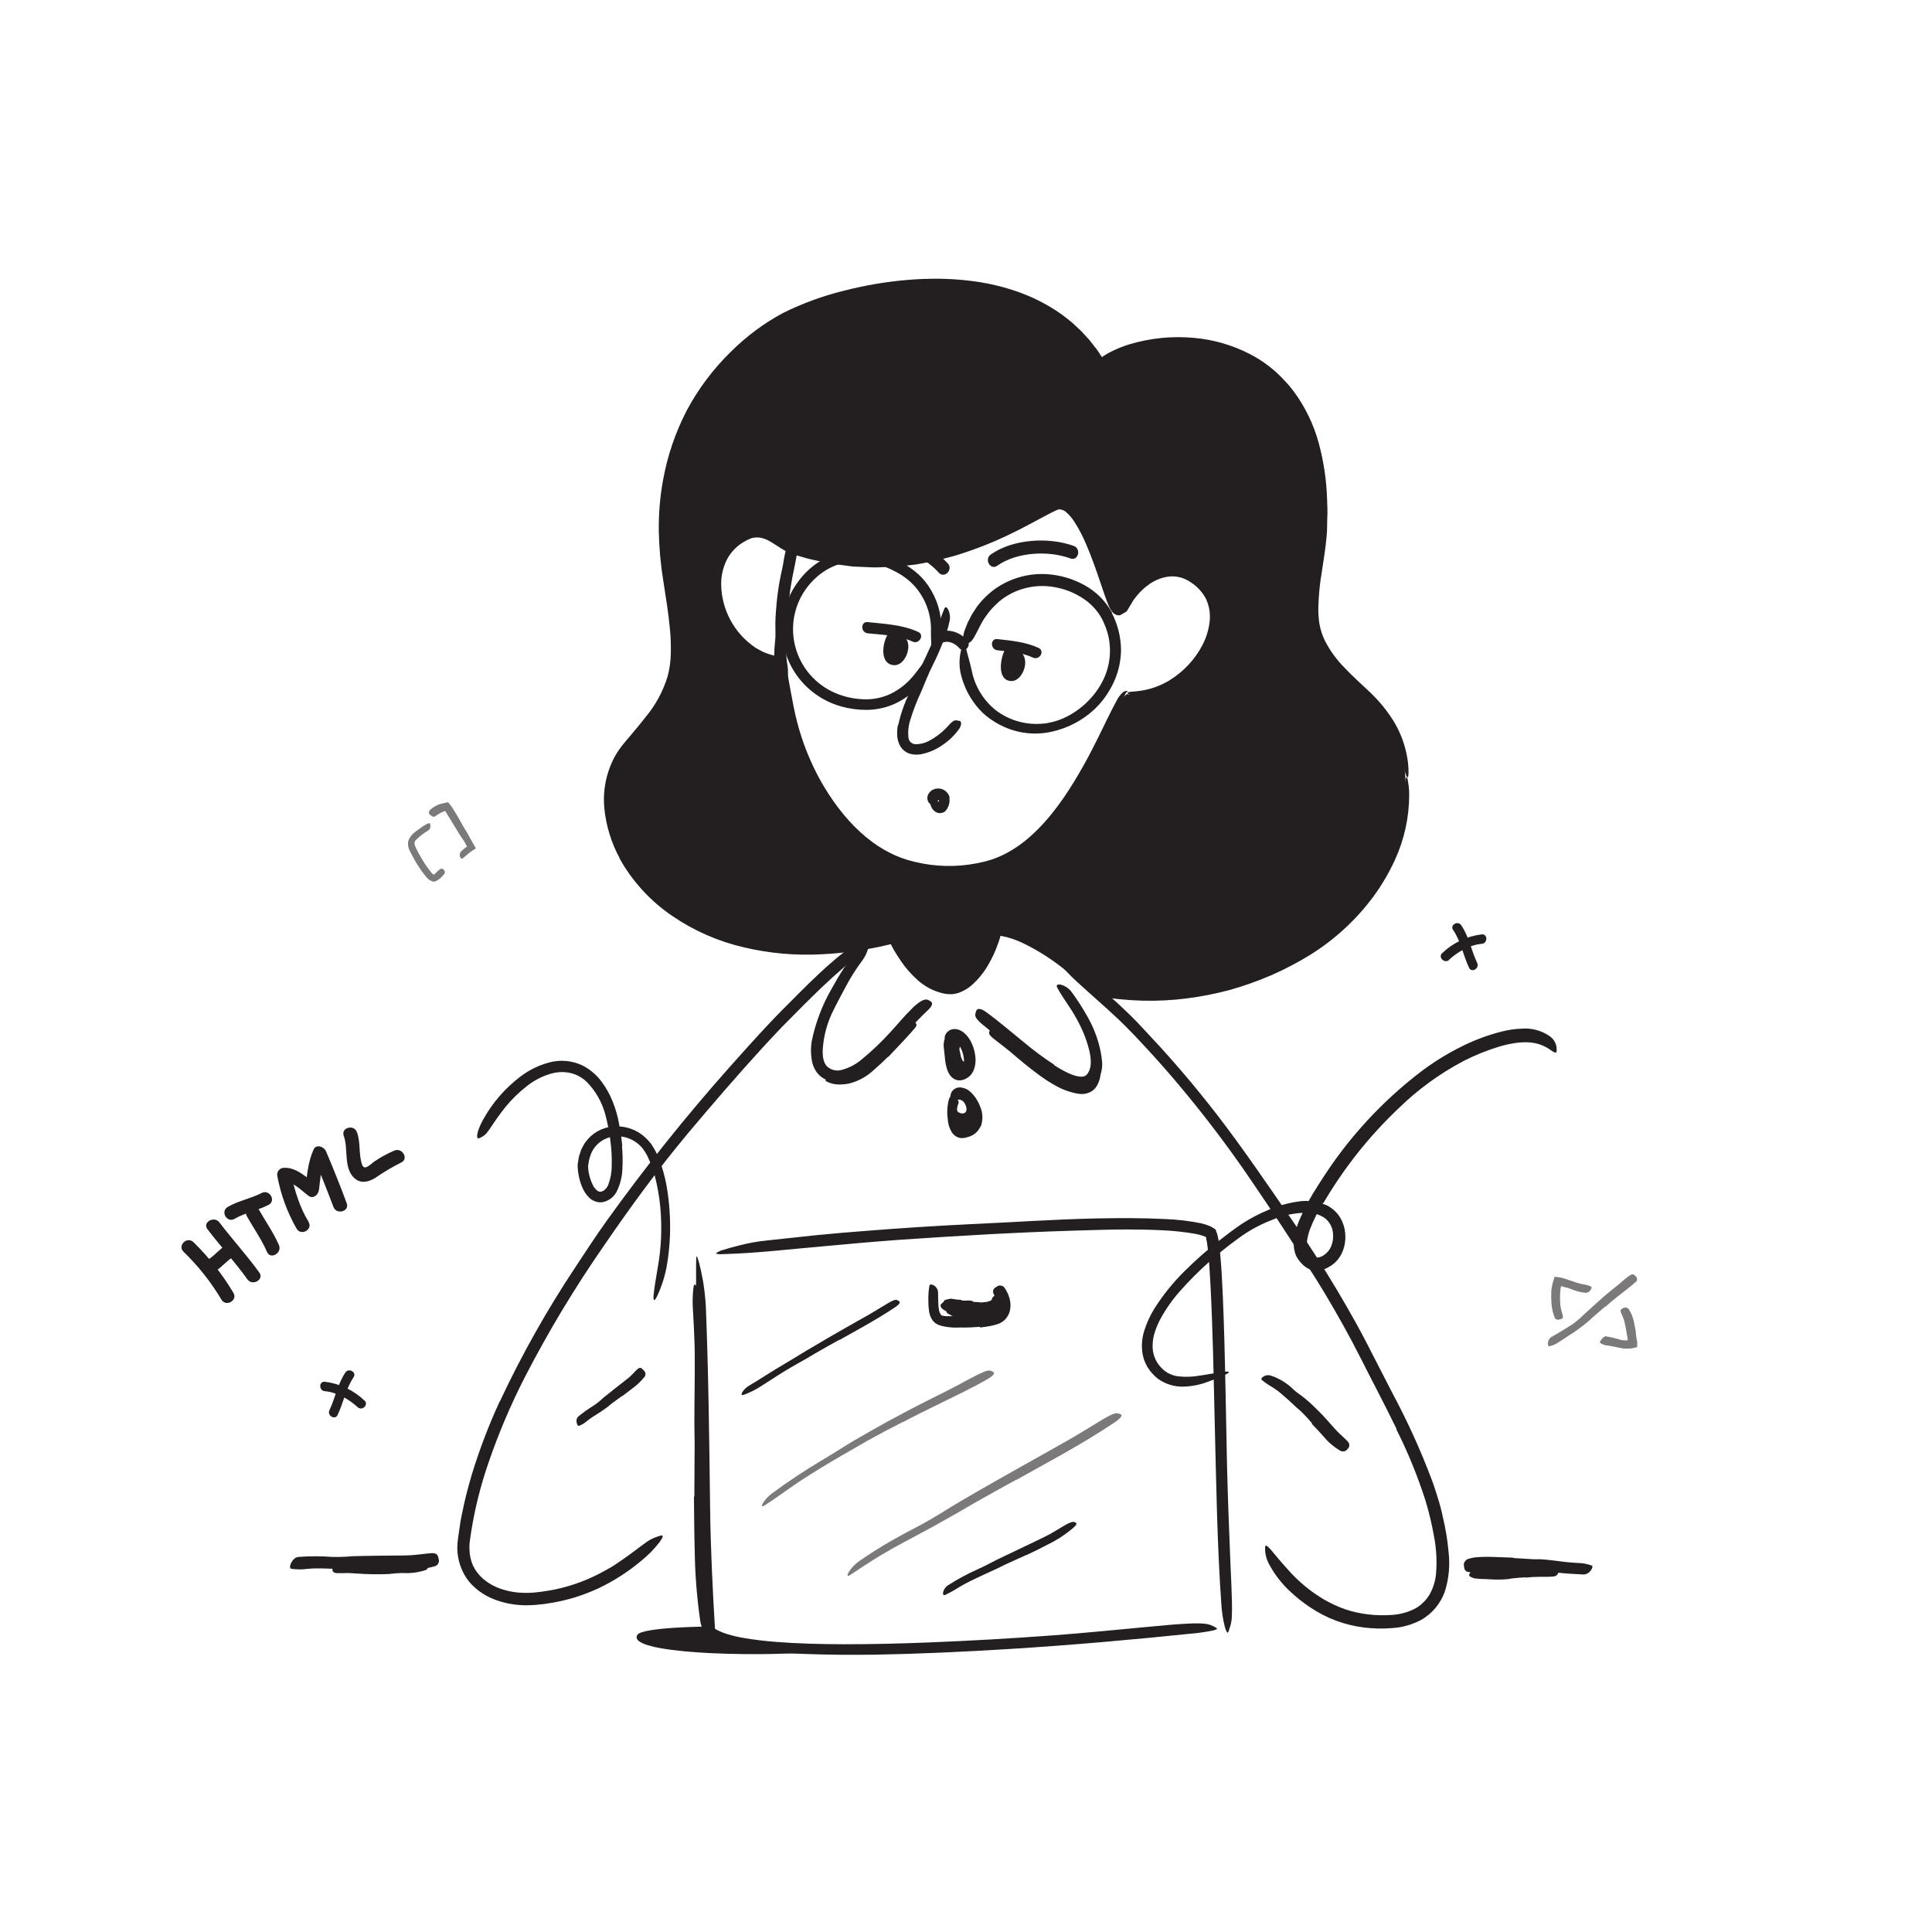 <svg width="1116" height="1116" viewBox="0 0 1116 1116" fill="none" xmlns="http://www.w3.org/2000/svg">
<path d="M549.194 613.923C548.913 612.708 548.74 611.471 548.677 610.225C548.582 609.826 548.516 609.421 548.479 609.013C548.518 607.559 548.704 606.114 549.035 604.698C549.105 604.104 549.105 603.503 549.035 602.909C549.035 602.153 548.737 601.338 549.373 600.603C549.572 600.364 550.725 600.603 551.878 600.841C553.031 601.08 554.224 601.497 554.284 601.835C554.632 603.057 554.632 604.352 554.284 605.573C553.986 606.388 554.423 607.104 554.562 607.859C554.701 608.615 554.841 609.49 555.039 610.285C555.16 610.757 555.326 611.217 555.536 611.657C555.757 612.31 556.165 612.884 556.709 613.307C556.955 613.387 557.22 613.387 557.465 613.307C557.723 613.307 558.022 613.068 558.181 613.108H558.439C558.718 613.108 558.698 613.705 558.598 615.414V616.568C558.641 617.087 558.553 617.609 558.341 618.085C558.129 618.561 557.8 618.976 557.385 619.291C556.333 619.76 555.153 619.861 554.036 619.58C552.919 619.299 551.928 618.651 551.222 617.741C550.714 617.188 550.267 616.581 549.89 615.931C549.57 615.292 549.304 614.627 549.095 613.943L549.194 613.923Z" fill="#231F20"/>
<path d="M455.829 344.807C455.273 348.585 454.915 352.462 454.656 356.338C454.656 357.77 454.656 359.182 454.656 360.613C454.418 365.623 454.12 370.693 454.12 375.763C454.132 378.01 454.285 380.254 454.577 382.483C455.162 385.313 455.323 388.214 455.054 391.091C454.716 392.92 447.917 391.091 447.618 387.811C447.035 381.858 447.081 375.86 447.757 369.918C448.175 366.339 447.757 362.621 447.897 358.943C448.016 354.967 448.354 350.871 448.752 346.835C449.03 344.35 449.328 341.865 449.726 339.38C450.263 335.622 451.137 331.904 451.893 328.226C452.509 325.343 452.827 322.441 453.523 319.558C453.682 318.941 453.762 318.285 453.961 317.57C454.736 315.283 455.471 314.727 457.34 314.985C457.778 314.985 458.215 314.985 458.633 315.164C459.317 315.376 459.895 315.843 460.246 316.468C460.597 317.093 460.696 317.829 460.521 318.524C459.885 323.494 458.672 328.306 457.738 333.316C457.062 337.034 456.366 340.791 456.008 344.648L455.829 344.807Z" fill="#231F20"/>
<path d="M547.525 325.521C537.067 313.751 519.929 308.284 504.501 308.522C499.71 308.522 499.69 316.057 504.501 315.978C518.08 315.759 533.031 320.411 542.276 330.789C545.477 334.388 550.726 329.099 547.545 325.521H547.525Z" fill="#231F20"/>
<path d="M811.808 449.106C810.456 427.057 802.981 414.432 786.956 399.7C774.63 388.328 760.594 375.842 758.884 358.287C757.234 341.149 762.86 323.276 763.834 306.297C770.594 181.66 663.453 187.505 635.817 210.11C593.967 141.479 490.166 164.959 454.24 183.688C431.615 195.497 409.467 218.6 398.094 242.318C387.579 264.351 382.903 288.716 384.515 313.076C385.668 335.344 392.368 357.094 391.414 379.421C390.42 402.563 376.563 416.142 362.864 432.843C328.609 474.594 385.33 573.604 517.165 539.944C517.165 539.944 528.596 567.341 547.623 569.468C558.737 570.701 570.705 552.45 574.304 535.55C598.778 535.55 634.664 570.82 634.664 570.82C674.361 577.954 715.301 570.873 750.295 550.819C786.559 530.421 814.433 492.03 811.808 449.106ZM651.305 400.973C645.519 399.879 620.886 487.894 569.572 500.38C543.726 506.643 516.151 501.99 496.309 484.097C476.01 465.766 462.51 440.239 456.268 413.697C454.16 404.651 450.303 382.98 450.303 382.96C413.502 378.765 397.16 321.148 433.046 307.311C444.975 304.15 450.76 314.269 460.661 316.933C462.431 317.411 464.161 317.947 465.89 318.405C540.605 338.286 595.537 294.925 610.787 289.656C630.887 285.68 644.187 356.597 647.329 350.434C656.832 331.725 675.063 323.216 689.199 331.825C724.35 353.257 686.893 407.673 651.305 400.973Z" fill="#231F20"/>
<path d="M357.92 495.707C353.095 486.806 350.094 477.033 349.093 466.958C348.097 456.646 350.172 446.271 355.057 437.136C356.332 434.849 357.788 432.668 359.412 430.615C360.942 428.626 362.473 426.897 364.024 425.087C367.086 421.449 370.128 417.851 372.951 414.192C378.721 407.259 383.047 399.242 385.675 390.613C386.801 386.314 387.409 381.895 387.484 377.451C387.593 372.847 387.433 368.24 387.007 363.654C386.192 354.389 384.601 345.084 383.17 335.621C381.603 326.067 380.725 316.413 380.546 306.733C380.41 296.936 381.222 287.148 382.971 277.507C385.481 263.457 390.092 249.864 396.65 237.187C403.366 224.603 411.983 213.129 422.197 203.17C431.11 194.278 441.27 186.73 452.357 180.764C463.556 175.217 475.331 170.917 487.468 167.94C499.486 164.838 511.743 162.75 524.11 161.697C530.293 161.141 536.516 160.982 542.739 161.002C548.968 161.102 555.186 161.54 561.368 162.314C567.572 163.086 573.712 164.309 579.738 165.972C585.802 167.607 591.714 169.755 597.413 172.394C603.121 175.062 608.572 178.25 613.696 181.917L617.414 184.84L619.263 186.311L620.992 187.921L624.452 191.142L627.653 194.621L629.263 196.371L630.714 198.22L633.637 201.957C634.512 203.17 635.625 204.88 635.744 205.119L636.301 205.954C636.401 205.954 636.46 206.331 636.599 206.272L636.997 205.993L637.792 205.417L639.343 204.482C640.715 203.608 642.186 202.991 643.617 202.256C646.501 200.927 649.47 199.791 652.505 198.856C664.573 195.249 677.222 194.001 689.762 195.178C700.936 196.162 711.813 199.301 721.792 204.423C729.311 208.261 736.09 213.404 741.812 219.612L744.655 222.714L747.299 226.074C753.947 235.058 758.856 245.206 761.773 255.995C764.644 266.619 766.258 277.542 766.585 288.541C766.724 292.041 766.883 295.56 766.704 299.059C766.525 302.558 766.704 306.037 766.326 309.596C765.73 316.654 764.557 323.513 763.523 330.372C762.374 337.075 761.709 343.852 761.535 350.651C761.442 353.938 761.655 357.226 762.171 360.473C762.751 363.637 763.726 366.716 765.074 369.638C768.055 375.561 771.954 380.976 776.625 385.682C781.277 390.633 786.406 395.126 791.496 399.997C796.657 404.904 801.179 410.441 804.956 416.479C808.736 422.645 811.357 429.45 812.69 436.559C813.321 439.721 813.634 442.938 813.624 446.162C813.624 448.15 813.326 449.084 812.968 448.985C812.193 448.786 811.278 444.532 809.091 437.633C807.783 433.584 806.12 429.659 804.121 425.903C801.5 421.159 798.301 416.758 794.598 412.801C792.609 410.614 790.363 408.387 787.898 406.2C785.432 404.013 782.867 401.766 780.104 399.341C774.038 394.239 768.545 388.493 763.722 382.203C761.446 379.09 759.481 375.76 757.857 372.262C756.218 368.65 755.081 364.83 754.477 360.91C753.944 357.138 753.751 353.325 753.9 349.518C754 345.8 754.298 342.122 754.735 338.504C755.61 331.306 756.902 324.308 757.896 317.469C758.393 314.029 758.791 310.63 759.03 307.27C759.268 303.91 759.248 300.411 759.368 296.971C759.487 293.532 759.228 290.092 759.169 286.653C759.169 284.943 758.99 283.233 758.831 281.523L758.354 276.414C757.976 273.014 757.32 269.674 756.823 266.314L755.65 261.363C755.304 259.703 754.866 258.064 754.338 256.453L752.807 251.621C752.31 250.011 751.574 248.5 750.958 246.929C749.682 243.836 748.236 240.816 746.624 237.883C743.29 232.135 739.234 226.836 734.555 222.117C724.869 212.85 712.795 206.461 699.683 203.667C686.417 200.757 672.668 200.852 659.443 203.946C657.833 204.403 656.183 204.781 654.572 205.278C652.962 205.775 651.371 206.252 649.84 206.928C648.297 207.514 646.784 208.177 645.307 208.916C644.572 209.294 643.816 209.612 643.14 210.049L642.106 210.666L641.45 211.043C641.074 211.264 640.709 211.502 640.357 211.759L636.381 214.602L635.387 215.298L634.889 215.656C634.79 215.775 634.73 215.656 634.691 215.656L634.512 215.397L633.16 213.409L628.786 206.769C627.812 205.397 626.798 204.085 625.704 202.793C625.167 202.117 624.67 201.421 624.114 200.804L622.404 198.936C620.139 196.406 617.729 194.009 615.187 191.758C612.597 189.552 609.889 187.488 607.075 185.575C601.405 181.719 595.315 178.517 588.923 176.032C573.19 170.157 556.488 167.311 539.697 167.642C522.53 167.765 505.446 170.029 488.84 174.382C480.508 176.523 472.336 179.247 464.386 182.533C456.509 185.764 449.063 189.958 442.218 195.019C428.405 205.158 416.577 217.754 407.326 232.177C402.317 240.075 398.228 248.52 395.139 257.347C391.991 266.177 389.778 275.313 388.538 284.605C387.295 293.921 386.916 303.332 387.405 312.717C388.035 322.174 389.164 331.591 390.785 340.929C392.455 350.479 393.57 360.118 394.125 369.797C394.364 374.738 394.218 379.69 393.687 384.609C393.014 389.615 391.677 394.509 389.711 399.162C385.874 408.486 379.77 416.439 373.667 423.855C370.605 427.573 367.444 431.191 364.501 434.849C361.736 438.397 359.542 442.354 358 446.579C356.222 451.894 355.394 457.48 355.555 463.081C355.619 465.898 355.871 468.708 356.31 471.491C356.806 474.279 357.47 477.034 358.298 479.742C359.146 482.445 360.141 485.1 361.28 487.694C362.476 490.279 363.803 492.801 365.257 495.249C368.166 500.192 371.584 504.816 375.456 509.047C383.358 517.567 392.674 524.656 402.992 530.002C413.268 535.341 424.244 539.209 435.597 541.494C448.992 544.129 462.671 545.024 476.295 544.158L481.404 543.859C483.114 543.72 484.804 543.482 486.494 543.303C489.894 542.905 493.293 542.587 496.653 541.931C500.013 541.275 503.393 540.877 506.714 540.082L511.724 538.949L514.805 538.253C516.018 537.994 517.271 537.656 518.444 537.458L519.676 540.241L520.312 541.593L520.869 542.706C521.485 543.899 522.122 545.072 522.857 546.225C524.196 548.532 525.663 550.762 527.251 552.906C530.308 557.164 534.09 560.852 538.424 563.801C539.478 564.516 540.651 565.013 541.745 565.65C542.838 566.286 544.091 566.584 545.303 566.842L547.113 567.22C547.411 567.22 547.729 567.359 548.007 567.379H548.823C549.094 567.399 549.366 567.399 549.638 567.379L550.473 567.22L551.288 567.061L552.103 566.743C554.387 565.804 556.457 564.41 558.187 562.648C560.043 560.834 561.708 558.835 563.157 556.683C566.13 552.311 568.51 547.565 570.235 542.567C570.712 541.315 571.07 540.042 571.448 538.79C571.706 537.895 571.945 536.921 572.183 536.006L572.541 534.595L572.74 533.899C572.74 533.7 572.74 533.322 573.098 533.442L575.981 533.561L578.764 533.859H579.44L579.957 533.959L581.031 534.177C581.726 534.296 582.422 534.475 583.118 534.654C588.532 536.141 593.745 538.277 598.646 541.016C603.49 543.661 608.171 546.596 612.662 549.804C616.857 552.786 620.933 555.928 624.849 559.168C626.838 560.779 628.826 562.429 630.635 564.099L633.458 566.624L635.725 568.751L639.204 569.328C640.556 569.586 641.928 569.725 643.299 569.904C646.023 570.322 648.787 570.521 651.53 570.779C657.018 571.137 662.525 571.336 668.012 571.157C689.941 570.579 711.549 565.744 731.633 556.922C741.643 552.596 751.188 547.267 760.123 541.016C769.645 534.247 778.166 526.168 785.432 517.019C791.191 509.868 796.095 502.068 800.045 493.778C802.666 488.118 804.82 482.253 806.487 476.243C807.163 473.817 807.819 471.65 808.157 469.642C808.495 467.634 809.012 465.864 809.369 464.234C809.847 460.974 810.542 458.27 810.98 455.963C811.417 453.657 811.735 450.914 812.133 449.621C812.531 448.329 812.809 448.826 813.167 450.456C813.326 451.271 813.505 452.444 813.684 453.876C813.927 455.641 814.034 457.422 814.002 459.204C813.99 472.069 811.217 484.781 805.87 496.482C802.442 504.014 798.252 511.176 793.365 517.854C783.374 531.336 770.921 542.805 756.664 551.653C749.494 556.061 742.027 559.967 734.317 563.343C726.558 566.685 718.588 569.514 710.459 571.813C702.22 574.036 693.836 575.683 685.369 576.743C676.845 577.824 668.251 578.25 659.662 578.016C655.367 577.897 651.053 577.618 646.759 577.181C644.592 577.002 642.444 576.644 640.297 576.386C639.224 576.246 638.15 576.028 637.096 575.869L632.563 575.073L630.396 573.085L629.223 571.992L626.758 569.765C625.167 568.353 623.557 566.942 621.907 565.57C618.62 562.8 615.26 560.149 611.827 557.618C605.103 552.503 597.867 548.099 590.236 544.476C586.601 542.759 582.768 541.497 578.824 540.718C577.531 540.48 578.088 540.599 577.949 540.579L577.69 541.434C577.352 542.567 577.014 543.72 576.597 544.814C575.053 549.3 573.055 553.617 570.633 557.697C568.136 561.979 564.975 565.838 561.268 569.129C559.051 571.044 556.496 572.528 553.733 573.503C552.966 573.751 552.182 573.944 551.387 574.079C550.97 574.079 550.572 574.238 550.155 574.278H548.882C547.367 574.276 545.858 574.089 544.389 573.721C539.115 572.433 534.24 569.866 530.194 566.246C526.409 562.902 523.068 559.087 520.253 554.894C518.841 552.906 517.569 550.758 516.277 548.631C515.72 547.577 515.044 546.365 514.587 545.45H514.388L513.036 545.748L507.608 546.981C503.99 547.776 500.312 548.293 496.673 548.969C489.325 550.132 481.918 550.889 474.486 551.236C459.494 552.039 444.465 550.701 429.852 547.259C415.082 543.861 401.072 537.746 388.538 529.227C375.834 520.653 365.325 509.212 357.861 495.826L357.92 495.707Z" fill="#231F20"/>
<path d="M521.024 326.973C518.271 327.297 515.504 327.483 512.733 327.529C509.95 327.529 507.186 327.847 504.423 327.748L496.112 327.39C494.721 327.291 493.329 327.39 491.957 327.152L487.842 326.615L479.591 325.521C476.867 325.044 474.183 324.348 471.479 323.772C468.775 323.195 466.032 322.619 463.527 321.784L459.55 320.65C458.775 320.412 457.999 320.173 457.244 319.895C456.488 319.617 455.793 319.298 455.097 318.96C449.59 316.217 445.534 312.578 441.438 311.167C439.493 310.456 437.396 310.265 435.354 310.61C434.857 310.71 434.162 310.829 434.062 310.869L432.492 311.545C431.402 312.03 430.345 312.588 429.33 313.215C425.272 315.658 421.975 319.183 419.807 323.394C417.673 327.723 416.565 332.485 416.566 337.311C416.631 344.609 418.476 351.781 421.941 358.204C425.406 364.627 430.385 370.108 436.448 374.171C437.442 374.748 438.436 375.344 439.43 375.861C440.424 376.378 441.418 376.895 442.552 377.253C443.608 377.679 444.69 378.038 445.792 378.327L447.442 378.764C447.638 378.819 447.837 378.859 448.039 378.883L448.774 379.003L450.226 379.241L451.876 379.977L452.293 380.156H452.492C452.592 380.156 451.697 381.03 452.095 380.653L452.592 381.249C453.394 382.174 453.906 383.315 454.063 384.53L454.978 389.56L456.648 398.844C457.821 405.047 458.894 411.191 460.465 417.135C463.571 429.094 468.194 440.606 474.223 451.391C486.311 472.624 504.204 492.327 528.4 497.834C540.074 500.686 552.227 500.985 564.027 498.709C566.946 498.174 569.828 497.457 572.656 496.562C575.452 495.638 578.171 494.495 580.788 493.142C586.031 490.383 590.907 486.977 595.301 483.003C606.713 472.823 615.62 459.92 623.414 446.52C627.39 439.8 630.909 432.901 634.408 425.903C637.907 418.905 641.148 411.847 644.965 404.789C645.835 403.029 647.006 401.434 648.424 400.077C648.984 399.578 649.673 399.247 650.413 399.123C651.248 399.123 651.586 399.381 651.427 399.5C651.267 399.62 650.711 399.799 650.432 400.216C650.123 400.651 649.887 401.135 649.737 401.648C649.359 402.781 648.941 404.371 648.365 406.379C644.7 419.905 639.483 432.961 632.817 445.287C624.865 459.503 615.819 473.38 603.771 485.05C597.718 491.046 590.769 496.063 583.173 499.922C579.279 501.831 575.194 503.324 570.986 504.375C566.888 505.362 562.731 506.086 558.54 506.542C541.685 508.724 524.563 505.816 509.373 498.192C505.608 496.197 502.017 493.889 498.637 491.293C496.927 490.061 495.377 488.569 493.746 487.217C492.116 485.866 490.724 484.335 489.273 482.844C483.483 476.87 478.283 470.352 473.746 463.38C465.899 451.233 459.821 438.032 455.693 424.173C453.669 417.216 452.023 410.154 450.763 403.019L448.774 392.442L447.78 387.174L447.601 386.14C447.601 385.742 447.224 385.822 446.965 385.762H446.488C446.329 385.762 446.21 385.762 445.772 385.603L443.585 385.027C442.138 384.621 440.711 384.144 439.311 383.595C436.517 382.445 433.852 381.006 431.358 379.301C426.476 375.937 422.273 371.68 418.972 366.756C415.697 361.986 413.238 356.705 411.695 351.129C410.093 345.533 409.533 339.69 410.045 333.891C410.55 327.954 412.525 322.235 415.791 317.251C419.17 312.292 423.847 308.358 429.31 305.878L431.299 305.004L431.915 304.725C432.156 304.651 432.402 304.592 432.651 304.546L433.824 304.308C435.397 304.022 437 303.935 438.595 304.049C441.71 304.33 444.728 305.279 447.442 306.833C452.572 309.696 456.588 313.155 461.121 314.388C466.31 316.018 471.539 317.012 476.748 318.205C478.06 318.483 479.352 318.861 480.724 319.02L484.7 319.537L492.653 320.571C505.778 321.606 518.982 321.005 531.959 318.781C544.976 316.411 557.683 312.569 569.833 307.33C579.087 303.376 588.131 298.95 596.931 294.069C599.198 292.896 601.365 291.663 603.691 290.49C604.884 289.933 605.938 289.297 607.21 288.78L609.079 288.005L610.153 287.548L611.485 287.369C614.571 287.215 617.602 288.23 619.974 290.212C622.108 291.921 623.983 293.93 625.541 296.176C628.495 300.463 631.019 305.032 633.076 309.815C635.163 314.507 637.052 319.279 638.722 324.05C640.392 328.822 642.042 333.653 643.653 338.405L644.866 341.943L645.601 343.932C645.84 344.613 646.126 345.278 646.456 345.92C646.546 346.072 646.646 346.218 646.754 346.357C646.874 346.496 647.072 346.635 647.212 346.476C647.351 346.317 647.569 345.86 647.748 345.542C647.927 345.224 648.245 344.608 648.504 344.19L649.379 342.838C649.379 342.699 649.856 342.202 650.134 341.844L651.029 340.691C651.608 339.895 652.239 339.138 652.918 338.424C653.594 337.709 654.23 336.933 654.906 336.277C657.736 333.444 661.005 331.087 664.588 329.299C668.225 327.456 672.207 326.393 676.278 326.177C680.399 326.002 684.499 326.856 688.207 328.663C690.019 329.568 691.754 330.618 693.396 331.804C695.018 332.99 696.528 334.321 697.909 335.78C700.758 338.76 702.929 342.32 704.271 346.218C706.699 354.053 706.319 362.49 703.198 370.076C701.963 373.447 700.363 376.674 698.426 379.698C696.542 382.75 694.35 385.601 691.885 388.208C682.601 397.989 673.753 401.449 667.709 402.821C663.53 403.942 659.109 403.776 655.025 402.343C653.813 401.919 652.652 401.358 651.566 400.673C651.029 400.236 651.287 399.938 652.222 399.739C653.156 399.54 654.727 399.54 656.894 399.262C663.455 398.597 669.785 396.477 675.423 393.059C683.671 388.026 690.372 380.816 694.788 372.223C696.918 368.014 698.265 363.454 698.764 358.763C699.232 354.285 698.455 349.765 696.518 345.701C694.357 341.718 691.181 338.378 687.313 336.019L686.597 335.542L685.861 335.184L684.43 334.428L682.919 333.891L682.163 333.613L681.388 333.454C679.301 332.943 677.14 332.809 675.006 333.056C670.493 333.667 666.232 335.495 662.679 338.345C661.72 339.035 660.815 339.799 659.976 340.631C659.091 341.443 658.254 342.306 657.471 343.216C656.65 344.134 655.88 345.097 655.164 346.099L654.866 346.457L654.727 346.655L654.448 347.113L653.395 348.882L651.248 352.441C650.691 353.534 650.273 353.435 649.816 353.773L648.444 354.568L647.053 355.363C646.515 355.476 645.96 355.476 645.422 355.363C644.336 355.094 643.362 354.488 642.639 353.634C641.608 352.373 640.795 350.948 640.233 349.419C639.537 347.749 638.901 345.94 638.245 344.17L637.311 341.446L635.482 336.058C633.056 328.881 630.571 321.784 627.648 314.964C625.7 310.213 623.324 305.648 620.551 301.326C619.316 299.396 617.832 297.638 616.137 296.097C615.045 294.972 613.567 294.304 612.002 294.228C612.002 294.228 611.584 294.228 611.723 294.228H611.465L609.854 294.904C608.82 295.321 607.568 296.037 606.435 296.594C604.109 297.767 601.703 299.119 599.317 300.371C594.506 302.956 589.635 305.56 584.645 307.966C574.657 312.892 564.3 317.034 553.669 320.352C551.045 321.267 548.301 321.823 545.597 322.579L541.621 323.652L537.506 324.487C534.742 324.985 532.018 325.601 529.255 326.038L520.905 327.032L521.024 326.973Z" fill="#231F20"/>
<path d="M288.704 809.597C301.295 782.705 315.868 756.788 332.304 732.059C338.269 723.052 344.134 713.986 350.416 705.219C372.576 674.325 396.341 644.614 421.612 616.209C432.805 603.664 444.138 590.94 456.047 579.21C463.601 571.595 471.196 563.921 479.368 556.783C483.423 553.162 487.677 549.77 492.112 546.624C496.514 543.417 501.168 540.571 506.029 538.115C512.212 535.212 511.774 536.584 507.5 540.441C503.225 544.298 495.81 551.415 486.724 559.408C478.552 566.406 470.818 573.981 463.104 581.695L451.593 593.306C447.835 597.183 444.138 601.258 440.44 605.235C425.707 621.339 411.432 637.94 397.277 654.779C380.417 674.979 364.194 697.107 349.024 719.315C332.142 743.599 316.867 768.962 303.297 795.242C295.022 811.375 287.926 828.086 282.064 845.244C277.59 858.222 274.263 871.567 272.123 885.126L271.387 890.216C271.263 891.025 271.197 891.843 271.188 892.661C271.129 893.462 271.129 894.266 271.188 895.067C271.256 898.234 271.931 901.359 273.177 904.272C274.556 907.118 276.474 909.67 278.823 911.787C281.249 913.9 283.994 915.618 286.954 916.877C291.633 918.817 296.624 919.895 301.687 920.058C304.22 920.173 306.759 920.1 309.281 919.839C311.846 919.561 314.411 919.283 316.936 918.806C322.007 917.973 327.001 916.723 331.867 915.068C336.731 913.461 341.458 911.467 346.002 909.103C347.991 908.129 349.979 906.916 351.967 905.843C353.955 904.769 355.804 903.517 357.673 902.204C364.691 897.493 368.985 893.914 372.226 891.647C374.409 889.908 376.878 888.563 379.523 887.671C380.394 887.342 381.292 887.09 382.207 886.916C383.34 886.916 382.823 888.268 380.914 890.892C377.885 894.796 374.416 898.338 370.576 901.449C363.002 907.838 354.636 913.224 345.684 917.473C341.088 919.596 336.351 921.403 331.509 922.881C326.612 924.346 321.615 925.456 316.558 926.201C314.013 926.659 311.468 926.798 308.904 927.096L304.927 927.275C303.595 927.275 302.243 927.275 300.951 927.176C295.452 926.878 290.039 925.683 284.927 923.637C279.556 921.49 274.782 918.08 271.009 913.696C266.589 908.124 264.173 901.226 264.15 894.113L264.309 890.912C264.488 888.924 264.826 887.075 265.085 885.146L265.9 879.5C266.158 877.512 266.636 875.762 266.993 873.893C268.425 866.418 270.393 859.082 272.52 851.825C276.922 837.386 282.302 823.264 288.625 809.557L288.704 809.597Z" fill="#231F20"/>
<path d="M806.664 825.363C800.242 812.042 793.204 798.901 786.464 785.481C779.724 772.061 772.547 759.297 764.952 746.572C759.366 737.308 753.381 728.242 747.516 719.136C742.32 711.077 737.052 703.085 731.71 695.159C726.342 687.206 721.034 679.254 715.507 671.46C704.466 655.86 692.776 640.737 680.436 626.091C674.969 619.609 669.342 613.207 663.596 606.965C657.851 600.722 652.065 594.499 646.001 588.753C638.168 581.357 629.897 574.299 621.845 566.884C617.73 563.126 614.092 559.05 610.374 555.173C606.812 551.217 602.81 547.682 598.445 544.636C595.641 542.946 594.349 542.35 594.468 542.052C596.076 541.96 597.679 542.289 599.121 543.006C602.947 544.505 606.595 546.425 609.996 548.732C612.237 550.277 614.388 551.95 616.438 553.742L619.758 556.605L623.058 559.706C631.011 567.003 639.798 574.021 647.91 581.695C652.006 585.513 656.081 589.529 659.839 593.624C663.596 597.72 667.453 601.756 671.211 605.891C686.233 622.498 700.368 639.885 713.559 657.981C721.511 668.836 729.305 680.109 737.118 691.382C744.932 702.654 752.785 714.046 760.201 725.598C768.332 738.302 776.106 751.265 783.422 764.506C787.08 771.106 790.56 777.866 793.959 784.566L804.258 804.607C813.07 821.023 820.769 838.014 827.301 855.463C828.553 858.784 829.567 862.183 830.641 865.563C831.714 868.943 832.629 872.383 833.345 875.882C835.038 882.814 836.194 889.866 836.804 896.976C837.608 904.253 836.932 911.618 834.816 918.627C832.487 925.871 827.519 931.974 820.899 935.725C815.843 938.423 810.273 940.022 804.556 940.417C799.041 940.905 793.489 940.805 787.995 940.119C776.883 938.772 766.248 934.813 756.96 928.568C752.881 925.874 749.037 922.841 745.468 919.502C740.692 915.145 736.662 910.033 733.539 904.372C731.989 901.863 731.055 899.021 730.816 896.081C730.741 895.142 730.741 894.198 730.816 893.258C731.054 892.185 732.327 893.079 734.355 895.485C736.383 897.89 739.464 901.728 743.639 906.3C749.674 913.259 756.79 919.2 764.714 923.895C768.667 926.176 772.819 928.093 777.12 929.621C781.463 931.049 785.939 932.035 790.48 932.564C795.1 933.094 799.761 933.18 804.397 932.822C808.746 932.518 812.993 931.371 816.903 929.442C818.731 928.524 820.407 927.33 821.873 925.904C823.367 924.493 824.664 922.888 825.73 921.132C827.881 917.364 829.177 913.17 829.527 908.845C830.101 901.835 829.726 894.78 828.414 887.87C827.167 880.674 825.474 873.563 823.344 866.577C818.823 852.466 813.199 838.732 806.524 825.502L806.664 825.363Z" fill="#231F20"/>
<path d="M493.053 622.91C490.815 623.947 488.426 624.618 485.975 624.898C483.328 625.215 480.643 624.929 478.122 624.063C475.424 623.094 473.096 621.308 471.462 618.953C470.033 616.785 469.128 614.314 468.817 611.736C468.316 608.442 468.316 605.09 468.817 601.796C470.948 591.167 474.774 580.95 480.15 571.536C482.456 567.42 484.802 563.305 487.367 559.368C489.043 556.835 490.862 554.399 492.814 552.072C494.78 549.587 497.186 547.484 499.912 545.869C501.9 544.915 501.9 546.247 501.423 548.056C500.701 550.572 499.529 552.936 497.964 555.034C494.487 559.659 491.382 564.552 488.679 569.667C485.915 574.816 483.112 580.005 480.547 585.354C477.553 591.8 475.767 598.741 475.279 605.832C475.15 607.63 475.223 609.437 475.498 611.219C475.768 612.769 476.372 614.241 477.267 615.534C478.327 616.677 479.67 617.521 481.161 617.978C482.652 618.435 484.237 618.491 485.756 618.138C490.275 617.005 494.463 614.826 497.984 611.776C503.804 606.986 509.266 601.776 514.326 596.189C518.302 591.875 522.02 587.322 526.255 583.127C527.174 582.162 528.143 581.246 529.158 580.383C533.134 577.182 534.943 576.804 536.772 577.938C537.205 578.165 537.611 578.438 537.985 578.753C539.059 579.886 537.985 581.715 535.579 583.922C528.442 590.602 521.464 598.893 513.71 606.845C510.807 609.828 507.745 612.81 504.465 615.554C501.057 618.519 497.29 621.044 493.252 623.069L493.053 622.91Z" fill="#231F20"/>
<path d="M608.898 615.254C611.712 617.133 614.678 618.776 617.765 620.165C618.487 620.498 619.231 620.784 619.991 621.02C620.697 621.282 621.421 621.488 622.158 621.636C622.914 621.855 623.53 621.795 624.147 621.934C624.719 621.959 625.293 621.919 625.856 621.815C627.308 621.497 628.143 620.602 628.998 618.833C630.529 615.91 630.25 611.437 629.316 607.222C628.276 602.839 626.804 598.571 624.922 594.478C623.21 590.769 621.257 587.176 619.077 583.722C616.293 579.289 613.112 575.074 610.667 570.382C609.892 568.91 611.045 568.394 612.874 568.811C615.37 569.495 617.558 571.01 619.077 573.105C622.342 577.561 625.336 582.208 628.043 587.023C630.875 591.925 633.086 597.161 634.624 602.61C635.6 606.089 636.265 609.649 636.612 613.246C636.992 617.402 635.871 621.556 633.451 624.956C631.781 626.945 629.479 628.299 626.93 628.794C624.705 629.145 622.431 629.037 620.25 628.475C616.428 627.488 612.767 625.961 609.375 623.942C605.373 621.628 601.515 619.071 597.824 616.288C592.237 612.153 587.008 607.64 581.759 603.286C577.684 599.886 573.489 596.764 569.453 593.345C568.558 592.609 567.643 591.933 566.769 591.158C563.568 588.255 562.932 586.963 563.588 584.955C563.695 584.49 563.848 584.037 564.045 583.603C564.761 582.271 566.868 582.629 569.413 584.458C576.988 589.925 584.284 596.287 591.799 602.351C597.26 606.918 602.99 611.154 608.957 615.036L608.898 615.254Z" fill="#231F20"/>
<path d="M563.509 612.73C563.485 614.734 563.066 616.713 562.277 618.555C561.78 619.615 561.108 620.583 560.289 621.418C559.851 621.866 559.356 622.253 558.817 622.571L558.002 623.068L557.147 623.446L556.71 623.625C555.15 624.231 553.419 624.231 551.859 623.625C550.413 622.949 549.196 621.864 548.36 620.504C547.758 619.499 547.284 618.424 546.948 617.303C546.367 615.359 545.994 613.36 545.835 611.338L545.298 606.169C544.843 603.866 545.079 601.48 545.974 599.31C546.451 598.455 547.564 599.31 548.698 600.065C549.831 600.821 551.024 601.735 551.064 602.749C551.183 606.447 551.72 610.444 552.097 614.161C552.221 615.157 552.575 616.11 553.131 616.945C553.246 617.124 553.398 617.277 553.576 617.393C553.754 617.51 553.955 617.587 554.165 617.621C554.349 617.661 554.538 617.661 554.722 617.621C555.477 617.621 556.471 616.428 556.71 614.579C556.925 613.07 556.864 611.534 556.531 610.046C556.113 607.643 555.169 605.362 553.768 603.366C553.241 602.694 552.559 602.162 551.779 601.815C551.645 601.741 551.495 601.701 551.342 601.696C551.293 601.671 551.238 601.658 551.183 601.658C551.128 601.658 551.073 601.671 551.024 601.696C551.021 601.636 551.021 601.576 551.024 601.517V601.238C551.032 601.186 551.032 601.132 551.024 601.079C551.024 601.079 551.024 601.258 551.024 601.278C551.111 601.509 551.254 601.714 551.441 601.875C551.262 602.054 550.487 602.392 548.757 601.875C548.34 601.775 547.922 601.735 547.545 601.636C547.231 601.568 546.934 601.438 546.671 601.254C546.408 601.07 546.184 600.835 546.014 600.562C545.818 600.214 545.703 599.825 545.679 599.425C545.655 599.026 545.722 598.626 545.875 598.256C546.012 597.863 546.199 597.488 546.431 597.143L546.809 596.566C546.991 596.364 547.184 596.172 547.386 595.99C548.283 595.101 549.466 594.559 550.726 594.459C551.889 594.351 553.061 594.521 554.145 594.956C554.957 595.272 555.719 595.7 556.412 596.228C558.459 597.842 560.083 599.93 561.144 602.312C562.677 605.524 563.492 609.032 563.529 612.591L563.509 612.73Z" fill="#231F20"/>
<path d="M566.374 650.624C565.726 652.166 564.717 653.53 563.432 654.6C562.047 655.726 560.421 656.516 558.68 656.906C557.442 657.334 556.126 657.49 554.823 657.364C553.767 657.197 552.761 656.799 551.878 656.197C550.994 655.596 550.255 654.806 549.713 653.884C548.572 651.977 547.847 649.849 547.586 647.642C547.447 646.548 547.308 645.475 547.228 644.341C547.148 643.13 547.148 641.914 547.228 640.703C547.228 639.888 547.367 639.073 547.487 638.218C547.578 637.422 547.717 636.631 547.904 635.852C548.179 634.585 548.759 633.404 549.594 632.412C550.23 631.737 551.125 632.691 552 633.725C552.874 634.759 553.829 635.892 553.71 636.866V637.363C553.644 637.419 553.59 637.486 553.55 637.562C553.174 638.396 552.951 639.292 552.894 640.206C552.75 640.89 552.879 641.603 553.252 642.194C553.57 642.572 553.988 642.592 554.465 642.81C554.972 643.109 555.561 643.239 556.147 643.182C556.733 643.125 557.286 642.883 557.726 642.492C558.161 641.926 558.36 641.214 558.282 640.504C558.17 639.048 557.615 637.66 556.692 636.528C556.277 636.073 555.768 635.713 555.201 635.474C554.895 635.312 554.567 635.198 554.226 635.136C554.087 635.136 554.028 635.136 553.928 635.136C553.829 635.136 553.928 635.355 553.928 635.037C553.91 634.865 553.91 634.692 553.928 634.52C553.936 634.401 553.936 634.281 553.928 634.162C553.971 634.27 554.039 634.365 554.127 634.44C554.127 634.54 554.246 634.54 554.366 634.639C554.483 634.775 554.616 634.895 554.763 634.997C554.763 634.997 554.763 634.997 554.644 634.997C554.497 635.078 554.334 635.126 554.167 635.136C553.579 635.301 552.966 635.362 552.358 635.315C551.96 635.315 551.562 635.315 551.185 635.315C550.881 635.322 550.58 635.26 550.304 635.132C550.028 635.005 549.785 634.816 549.594 634.58C549.383 634.3 549.228 633.983 549.137 633.645C549.038 633.166 549.038 632.672 549.137 632.194C549.265 631.718 549.445 631.258 549.674 630.822C549.998 630.282 550.4 629.793 550.866 629.371C551.465 628.915 552.138 628.565 552.855 628.337C553.502 628.163 554.174 628.096 554.843 628.138C556.676 628.301 558.423 628.991 559.873 630.126C561.351 631.338 562.638 632.765 563.69 634.361C564.68 635.849 565.5 637.442 566.135 639.113C567.758 642.779 567.908 646.93 566.553 650.703L566.374 650.624Z" fill="#231F20"/>
<path d="M699.179 741.541C698.841 734.98 698.444 728.419 697.748 722.018C697.609 720.407 697.33 718.896 697.131 717.326L696.694 715.178C696.694 714.781 696.694 714.92 696.694 714.801C696.694 714.681 696.694 714.681 696.694 714.642L696.555 714.522L696.157 714.343C695.547 714.078 694.923 713.846 694.288 713.648C692.844 713.222 691.377 712.877 689.895 712.614C683.548 711.541 677.14 710.877 670.709 710.626C664.188 710.307 657.627 710.208 651.046 710.188C641.463 710.188 631.86 710.546 622.258 710.804C588.459 711.799 554.482 713.767 520.604 716.093C505.573 717.167 490.483 718.499 475.592 719.91C456.446 721.54 437.3 723.887 418.055 724.423C416.95 724.515 415.84 724.515 414.735 724.423C414.059 724.304 413.562 724.105 413.661 723.886C414.843 723 416.198 722.37 417.637 722.038C420.103 721.222 423.602 720.228 427.896 719.194C430.024 718.678 432.35 718.141 434.835 717.683C437.32 717.226 439.944 716.888 442.787 716.57L472.073 713.429C481.855 712.455 491.656 711.679 501.458 710.904C521.074 709.353 540.77 708.094 560.546 707.126C584.224 706.073 608.818 704.343 633.113 703.826C646.453 703.548 659.814 703.488 673.254 704.184C680.066 704.446 686.846 705.243 693.533 706.57C695.33 706.955 697.087 707.508 698.782 708.22C699.159 708.419 699.815 708.677 700.352 709.015L701.982 710.089C702.052 710.128 702.111 710.182 702.156 710.247C702.201 710.313 702.23 710.388 702.241 710.466L702.42 710.924L702.738 711.838C702.978 712.389 703.165 712.962 703.295 713.548L703.851 716.192L704.209 718.737C704.468 720.447 704.587 722.117 704.786 723.807C705.581 732.058 705.979 740.249 706.337 748.46C706.694 756.671 706.973 764.862 707.211 773.053C707.927 797.885 708.225 822.757 708.802 847.43C709.259 866.576 710.054 885.344 710.79 904.232C710.969 908.387 711.168 912.462 711.347 916.657C711.645 924.411 711.764 929.521 711.565 933.119C711.58 935.642 711.142 938.147 710.273 940.515C710.051 941.298 709.786 942.068 709.478 942.822C709.04 943.657 708.325 942.523 707.49 939.68C706.434 935.422 705.768 931.077 705.502 926.698C703.096 892.899 702.539 857.112 701.664 821.326C701.028 794.764 700.591 768.023 699.179 741.541Z" fill="#231F20"/>
<path d="M504.899 955.804C491.837 955.963 478.755 955.903 465.673 955.406C452.47 955.075 439.31 953.746 426.307 951.43C421.326 950.547 416.485 949.002 411.913 946.837C411.297 946.46 410.82 946.281 409.925 945.644C409.03 945.008 408.215 944.432 407.48 943.756C407.48 942.722 407.301 941.768 407.261 940.654L407.142 938.785L406.744 931.668C405.193 898.148 404.756 864.667 404.06 831.207C403.722 816.355 403.384 801.384 403.066 786.692C402.788 777.228 402.523 767.758 402.271 758.281C402.151 753.53 402.132 748.798 402.092 744.066C402.092 741.7 402.092 739.334 402.092 736.968V729.891C402.092 724.105 402.489 724.701 403.881 729.652C404.497 732.117 405.293 735.616 406.088 739.931C406.903 744.814 407.447 749.739 407.718 754.683C409.269 793.352 409.706 831.962 410.184 870.93C410.323 882.58 410.681 894.45 411.198 906.379C411.476 912.343 411.774 918.307 412.052 924.272L412.569 933.219L412.828 937.692L412.947 939.919C412.947 940.316 412.947 940.495 412.947 940.714L413.265 940.972C413.436 941.092 413.615 941.199 413.802 941.29C414.436 941.682 415.101 942.022 415.79 942.304C416.471 942.625 417.168 942.91 417.878 943.159C418.593 943.438 419.309 943.696 420.065 943.915C423.095 944.844 426.184 945.575 429.31 946.102C435.681 947.207 442.104 947.99 448.555 948.448C461.537 949.462 474.6 949.74 487.682 949.78C503.786 949.78 519.91 949.402 535.994 948.766C560.388 947.792 584.902 946.4 609.078 944.591C627.866 943.179 646.256 941.271 664.746 939.581L676.973 938.467C692.282 937.294 697.312 937.473 700.672 939.282C701.43 939.585 702.146 939.986 702.799 940.475C703.356 941.171 702.322 941.469 699.618 942.066C695.456 942.853 691.255 943.417 687.033 943.756C653.951 947.175 618.899 950.297 583.65 952.484C557.466 954.134 531.103 955.347 504.74 955.824L504.899 955.804Z" fill="#231F20"/>
<path d="M408.855 939.56C408.855 939.56 371.08 939.858 368.198 944.331C361.259 955.167 433.667 957.234 470.488 954.272C470.488 954.312 415.555 947.075 408.855 939.56Z" fill="#231F20"/>
<path d="M566.074 766.433C562.098 766.732 558.28 766.91 554.384 766.831C552.952 766.831 551.541 766.95 550.089 766.831C548.638 766.712 547.524 766.573 546.212 766.374C544.749 766.161 543.315 765.78 541.938 765.24C540.317 764.543 538.974 763.326 538.121 761.781C537.395 760.48 536.91 759.059 536.689 757.586C536.362 755.301 536.216 752.995 536.252 750.687C536.193 747.975 536.406 745.265 536.888 742.595C537.047 741.82 538.2 741.78 539.393 742.476C540.076 742.873 540.655 743.426 541.083 744.089C541.512 744.753 541.777 745.508 541.858 746.293C541.858 749.136 541.958 751.781 542.077 754.246C542.16 755.316 542.319 756.379 542.554 757.427C542.722 758.152 543.048 758.831 543.508 759.415L543.707 759.674L543.886 759.773C543.886 759.773 543.886 759.773 544.085 759.892L544.542 760.012C545.242 760.165 545.954 760.258 546.67 760.29C548.24 760.29 549.89 760.29 551.541 760.29C555.159 760.171 558.877 760.071 562.575 759.733C564.841 759.534 567.108 759.276 569.315 758.898C570.348 758.68 571.422 758.501 572.416 758.222C573.244 758.057 574.046 757.783 574.802 757.407C575.46 756.912 575.936 756.213 576.154 755.419C576.327 753.177 575.829 750.935 574.722 748.977C574.504 748.48 574.225 748.003 574.007 747.486C573.813 747.138 573.69 746.755 573.646 746.359C573.601 745.963 573.636 745.562 573.748 745.18C574.049 744.468 574.591 743.883 575.279 743.53C575.657 743.291 575.995 743.013 576.353 742.834C577.041 742.524 577.816 742.466 578.543 742.67C579.269 742.873 579.902 743.325 580.329 743.947C581.993 746.319 583.095 749.039 583.55 751.9C583.83 753.763 583.728 755.664 583.252 757.487C582.633 759.722 581.325 761.705 579.514 763.153C579.443 763.223 579.363 763.284 579.275 763.332C578.897 763.61 578.48 763.829 578.082 764.067C577.728 764.28 577.356 764.46 576.969 764.604C576.373 764.823 575.716 765.061 575.18 765.201C574.126 765.499 573.072 765.757 572.078 765.936C570.09 766.334 568.102 766.572 566.114 766.831L566.074 766.433Z" fill="#231F20"/>
<path d="M359.345 806.355C357.357 807.826 355.25 809.317 353.202 810.848C352.466 811.405 351.83 812.101 351.075 812.638C348.391 814.626 345.647 816.435 342.804 818.165C341.571 818.98 340.378 819.855 339.205 820.729C337.795 822.001 336.155 822.993 334.374 823.652C333.797 823.811 333.281 822.817 333.102 821.664C332.957 821.1 332.951 820.509 333.082 819.942C333.214 819.374 333.479 818.847 333.857 818.403C336.667 816.062 339.643 813.929 342.764 812.021C344.677 810.768 346.468 809.337 348.112 807.747L354.077 802.955L357.814 800.013C359.683 798.502 361.651 797.11 363.481 795.559C364.892 794.347 366.105 792.895 367.457 791.583C367.737 791.273 368.043 790.987 368.371 790.728C369.624 789.794 370.26 789.893 371.433 791.146C371.692 791.424 371.97 791.702 372.209 792.001C372.594 792.427 372.825 792.97 372.864 793.543C372.904 794.117 372.75 794.687 372.427 795.162C370.408 797.745 368.031 800.027 365.369 801.941L359.405 806.494L359.345 806.355Z" fill="#231F20"/>
<path d="M757.988 822.261C755.901 819.816 753.714 817.41 751.388 815.164C750.553 814.309 749.559 813.692 748.704 812.857C745.722 809.935 742.58 807.151 739.34 804.428C737.908 803.215 736.298 802.241 734.787 801.187C732.685 799.987 730.69 798.611 728.822 797.071C728.266 796.535 728.822 795.7 729.916 795.083C730.505 794.722 731.163 794.488 731.847 794.396C732.532 794.303 733.228 794.355 733.892 794.546C738.748 796.106 743.177 798.766 746.835 802.32C749.022 804.467 751.746 806.078 754.131 808.066C756.517 810.054 759.221 812.619 761.627 815.044C763.118 816.515 764.549 818.046 765.961 819.597C768.128 821.903 770.116 824.389 772.303 826.655C773.993 828.424 775.882 829.975 777.611 831.725C778.005 832.082 778.364 832.475 778.685 832.898C778.937 833.17 779.132 833.49 779.259 833.838C779.385 834.187 779.441 834.557 779.423 834.928C779.404 835.298 779.312 835.661 779.151 835.996C778.99 836.33 778.764 836.628 778.486 836.874C778.276 837.164 778.05 837.443 777.81 837.709C777.29 838.117 776.658 838.358 775.998 838.401C775.338 838.443 774.681 838.285 774.112 837.948C770.374 835.738 767.055 832.884 764.311 829.518C762.144 827.152 759.996 824.746 757.73 822.44L757.988 822.261Z" fill="#231F20"/>
<path d="M454.244 378.226C451.866 371.17 451.238 363.641 452.416 356.288C453.594 348.935 456.541 341.979 461.003 336.018C464.16 331.648 468.072 327.878 472.554 324.884C480.608 319.777 490.146 317.529 499.633 318.502C504.246 318.912 508.781 319.948 513.113 321.584C515.258 322.379 517.361 323.281 519.415 324.288C521.463 325.327 523.454 326.475 525.38 327.727C528.836 330.012 531.921 332.815 534.525 336.038C537.074 339.269 539.143 342.852 540.668 346.674C544.67 356.463 544.62 367.44 540.529 377.192C539.237 380.155 538.541 379.34 538.283 376.536C538.283 375.821 538.283 375.005 538.124 374.071C537.965 373.137 537.945 372.083 537.905 371.029C537.865 369.975 537.766 368.763 537.786 367.55C537.806 366.337 537.666 365.065 537.786 363.752C537.851 354.525 534.509 345.599 528.402 338.682C526.889 337.009 525.232 335.473 523.451 334.089C522.556 333.393 521.582 332.797 520.648 332.101L517.546 330.332C513.345 328.057 508.868 326.333 504.226 325.202C498.579 323.812 492.679 323.819 487.036 325.222C481.393 326.625 476.177 329.382 471.839 333.254C466.946 337.506 463.161 342.884 460.81 348.925C458.458 354.965 457.61 361.487 458.339 367.928C459.147 374.997 461.819 381.724 466.081 387.422C470.343 393.119 476.042 397.582 482.595 400.354C488.256 402.747 494.342 403.971 500.488 403.953C505.151 403.917 509.756 402.908 514.007 400.99C518.178 399.03 521.963 396.337 525.181 393.038C526.59 391.582 527.918 390.049 529.157 388.445C533.809 382.481 534.863 380.294 537.11 379.499C537.557 379.252 538.022 379.04 538.501 378.862C539.774 378.405 539.933 382.342 536.851 387.809C532.159 396.423 524.699 403.204 515.677 407.054C510.931 408.975 505.867 409.993 500.746 410.056C495.721 410.086 490.716 409.417 485.875 408.068C478.556 406.017 471.839 402.232 466.292 397.034C460.754 391.831 456.571 385.354 454.104 378.167L454.244 378.226Z" fill="#231F20"/>
<path d="M642.257 354.111C645.733 360.813 647.547 368.252 647.545 375.802C647.409 383.276 645.436 390.602 641.8 397.134C639.259 401.851 635.984 406.132 632.098 409.819C625.214 416.189 616.761 420.615 607.604 422.642C598.45 424.715 588.873 423.787 580.286 419.998C576.514 418.345 572.977 416.199 569.769 413.616C566.578 410.977 563.809 407.867 561.558 404.391C558.634 400.002 556.476 395.148 555.176 390.037C553.832 384.843 553.956 379.378 555.534 374.251C556.707 371.09 557.522 372.004 558.099 374.748C558.437 376.14 558.874 377.989 559.49 380.056C560.107 382.124 560.584 384.43 561.22 386.935C562.929 396.053 567.818 404.267 575.018 410.117C582.53 415.901 591.903 418.731 601.361 418.07L603.508 417.891C604.224 417.891 604.939 417.652 605.655 417.533C607.093 417.284 608.514 416.946 609.91 416.519C612.737 415.629 615.463 414.442 618.041 412.98C623.245 410.046 627.851 406.162 631.62 401.528C633.704 399.025 635.492 396.29 636.949 393.377C641.412 384.639 642.372 374.527 639.633 365.105C639.035 363.187 638.318 361.308 637.485 359.479C637.106 358.56 636.66 357.67 636.153 356.815C635.679 355.95 635.155 355.113 634.583 354.31C632.289 351.052 629.419 348.242 626.113 346.019C621.034 342.539 615.262 340.199 609.194 339.16C603.155 338.038 596.938 338.351 591.042 340.075C586.534 341.386 582.303 343.508 578.557 346.337C574.922 349.185 571.749 352.579 569.153 356.397C568.616 357.252 568.059 358.087 567.522 358.922L566.091 361.626C562.572 368.386 561.697 370.692 559.152 371.567C558.623 371.835 558.071 372.055 557.502 372.223C556.667 372.382 556.23 371.587 556.19 369.956C556.216 367.563 556.716 365.198 557.661 362.998C558.079 361.904 558.476 360.811 558.954 359.717L560.564 356.556L561.399 354.946L562.373 353.435C563.049 352.421 563.685 351.447 564.361 350.393C567.365 346.393 570.965 342.879 575.038 339.975C583.558 334.068 593.788 331.133 604.144 331.625C611.804 332.014 619.278 334.12 626.014 337.788C632.943 341.486 638.643 347.124 642.416 354.011L642.257 354.111Z" fill="#231F20"/>
<path d="M518.839 418.906C520.186 412.679 522.261 406.634 525.022 400.893C525.937 398.905 526.652 396.777 527.567 394.75L532.537 384.113C534.227 380.594 535.897 377.075 537.468 373.536C538.88 370.375 540.072 367.134 541.146 363.893C542.381 359.696 543.841 355.568 545.52 351.527C546.077 350.275 546.971 350.672 547.687 352.064C548.673 354.051 548.987 356.305 548.582 358.486C548.145 360.75 547.534 362.977 546.753 365.146C546.037 367.313 545.261 369.48 544.426 371.607C542.756 375.862 540.907 380.037 538.84 384.113C536.355 388.984 534.366 394.292 532.199 399.362C529.642 404.784 527.482 410.386 525.738 416.122C524.704 419.389 524.379 422.839 524.784 426.242C524.915 427.257 525.415 428.189 526.189 428.859C526.962 429.53 527.955 429.893 528.979 429.88C531.552 429.891 534.09 429.277 536.374 428.091C540.071 426.211 543.43 423.732 546.315 420.755C546.971 420.138 547.548 419.462 548.164 418.766C548.918 417.879 549.787 417.096 550.749 416.44C551.451 416.089 552.256 416.004 553.015 416.202C553.424 416.236 553.83 416.302 554.228 416.4C555.481 416.719 555.6 418.786 553.93 421.212C551.402 424.711 548.279 427.739 544.705 430.158C540.912 432.898 536.571 434.784 531.981 435.685C529.825 436.092 527.605 435.983 525.499 435.367C524.252 434.963 523.096 434.315 522.1 433.462C521.104 432.609 520.286 431.568 519.694 430.397C518.74 428.475 518.243 426.359 518.243 424.214C518.199 422.416 518.332 420.618 518.64 418.846L518.839 418.906Z" fill="#231F20"/>
<path d="M558.735 369.875C554.083 364.547 546.051 362.36 539.788 366.297C536.269 368.523 539.51 374.11 543.049 371.883C547.025 369.418 551.359 371.227 554.182 374.448C557.006 377.669 561.479 372.997 558.735 369.875Z" fill="#231F20"/>
<path d="M576.018 326.793C587.271 318.841 605.581 317.867 618.306 322.579C622.819 324.229 624.747 317.032 620.294 315.382C605.9 310.073 585.004 311.266 572.26 320.352C568.403 323.115 572.121 329.597 576.038 326.793H576.018Z" fill="#231F20"/>
<path d="M501.178 365.819C509.667 366.694 519.31 366.973 527.163 370.631C530.921 372.36 534.201 366.794 530.424 365.044C521.437 360.869 510.9 360.372 501.178 359.358C497.043 358.94 497.063 365.322 501.178 365.819Z" fill="#231F20"/>
<path d="M515.257 365.561C514.648 365.575 514.053 365.75 513.532 366.067C513.012 366.385 512.585 366.835 512.295 367.371C509.571 372.5 508.318 383.852 516.529 384.23C524.74 384.608 530.307 364.985 515.257 365.561Z" fill="#231F20"/>
<path d="M576.17 375.622C582.89 376.377 590.465 376.934 596.688 379.857C600.445 381.606 603.726 376.039 599.948 374.27C592.592 370.831 584.162 370.055 576.091 369.16C571.955 368.703 571.995 375.125 576.091 375.622H576.17Z" fill="#231F20"/>
<path d="M582.791 374.786C581.559 374.786 580.982 374.408 580.405 375.501C577.701 380.631 575.912 393.057 584.064 393.395C592.215 393.733 597.841 374.289 582.791 374.786Z" fill="#231F20"/>
<path d="M548.359 460.813C548.566 461.844 548.566 462.905 548.359 463.935C548.271 464.389 548.144 464.834 547.982 465.267C547.831 465.737 547.631 466.19 547.385 466.619C547.024 467.446 546.48 468.18 545.795 468.766C545.406 469.023 544.993 469.243 544.562 469.422C544.12 469.553 543.668 469.646 543.21 469.7C542.417 469.727 541.628 469.57 540.904 469.243C539.79 468.701 538.873 467.825 538.28 466.738C537.778 465.869 537.429 464.921 537.246 463.935C537.061 463.303 537.066 462.63 537.261 462.001C537.455 461.372 537.83 460.814 538.339 460.396C538.677 460.157 539.572 460.972 540.486 461.768C541.086 462.349 541.754 462.856 542.475 463.279C542.614 463.279 542.634 463.279 542.614 463.279C542.592 463.497 542.539 463.712 542.455 463.915C542.455 463.915 542.256 464.531 542.355 464.849L542.236 464.73C542.144 464.604 542.029 464.496 541.898 464.412C541.719 464.412 542.037 464.273 542.117 463.915C542.24 463.601 542.326 463.274 542.375 462.941C542.418 462.704 542.418 462.462 542.375 462.225C542.375 462.225 542.276 461.986 542.117 461.947C542.049 461.902 541.969 461.879 541.888 461.879C541.807 461.879 541.727 461.902 541.659 461.947C541.659 461.947 541.659 462.086 541.659 462.046C541.61 461.977 541.55 461.916 541.48 461.867C541.302 461.768 541.48 461.867 541.878 461.867C542.142 461.824 542.402 461.758 542.653 461.668C542.653 461.668 542.654 461.788 542.296 462.026L540.983 463.179L540.327 463.796C539.99 464.118 539.581 464.357 539.134 464.492C538.657 464.631 537.842 464.79 537.484 464.492C537.103 464.287 536.776 463.993 536.53 463.637C536.2 463.231 535.969 462.755 535.854 462.245C535.664 461.606 535.616 460.934 535.712 460.275C535.808 459.616 536.047 458.986 536.411 458.428C536.737 457.861 537.169 457.362 537.683 456.956C538.115 456.566 538.613 456.256 539.154 456.042C540.34 455.518 541.65 455.342 542.932 455.536C544.214 455.729 545.414 456.284 546.391 457.135C547.491 458.089 548.269 459.36 548.618 460.774L548.359 460.813Z" fill="#231F20"/>
<path d="M484.856 773.889C480.144 776.494 475.432 779.118 470.76 781.842L465.69 784.864C462.688 786.574 459.606 788.244 456.684 789.973C453.761 791.703 450.719 793.572 447.856 795.421L440.103 800.391C436.784 802.61 433.205 804.413 429.446 805.759C428.253 806.137 428.134 805.342 428.75 804.208C429.714 802.668 431.038 801.386 432.607 800.471C439.307 796.494 445.888 792.081 452.926 787.985C457.161 785.54 461.396 782.836 465.63 780.291L479.687 772.04L488.395 767.03L501.636 759.555C505.036 757.566 508.256 755.578 511.577 753.59C512.312 753.153 513.028 752.695 513.763 752.278C516.567 750.747 517.621 750.568 518.734 751.244C519.003 751.374 519.256 751.534 519.489 751.721C520.145 752.338 519.33 753.57 517.402 754.882C511.656 758.739 505.473 762.437 499.131 766.056L484.955 774.008L484.856 773.889Z" fill="#231F20"/>
<g opacity="0.6">
<path d="M521.224 821.523C514.225 825.082 507.307 828.74 500.408 832.578C497.903 833.969 495.477 835.5 492.972 836.912C484.184 841.902 475.456 847.012 466.927 852.439C463.11 854.805 459.412 857.39 455.734 859.915C451.042 863.195 446.41 866.595 441.559 869.637C440.048 870.571 439.829 869.855 440.624 868.384C442 866.164 443.789 864.227 445.893 862.678C455.363 855.68 465.184 849.171 475.317 843.174C481.401 839.576 487.564 835.54 493.787 831.842C500.64 827.866 507.572 823.949 514.583 820.092C518.878 817.766 523.212 815.48 527.546 813.213C534.127 809.774 540.827 806.513 547.427 803.173C552.557 800.628 557.368 797.825 562.498 795.22C563.611 794.664 564.685 794.067 565.838 793.55C570.053 791.562 571.564 791.304 572.995 792.099C573.34 792.247 573.666 792.434 573.969 792.656C574.784 793.391 573.393 794.942 570.43 796.632C561.683 801.682 552.12 806.195 542.596 810.887C535.499 814.366 528.381 817.865 521.363 821.563L521.224 821.523Z" fill="#231F20"/>
</g>
<g opacity="0.6">
<path d="M587.048 854.726C578.857 859.22 570.685 863.733 562.574 868.345L553.746 873.495L538.02 882.342C532.712 885.244 527.383 888.028 522.115 890.871C517.423 893.376 512.751 896 508.198 898.724C502.412 902.223 496.806 906.001 491.179 909.719C489.43 910.872 489.191 910.096 490.106 908.367C491.732 905.706 493.899 903.416 496.468 901.647C502.213 897.67 508.178 893.893 514.222 890.394C520.266 886.895 526.449 883.694 532.592 880.453C539.929 876.477 547.205 871.685 554.581 867.331C562.693 862.54 570.904 857.888 579.095 853.235L594.245 844.706C601.879 840.372 609.613 836.137 617.168 831.803C623.133 828.443 628.68 824.884 634.425 821.465C635.698 820.709 636.91 819.934 638.203 819.198C642.994 816.474 644.724 815.938 646.414 816.594C646.813 816.696 647.2 816.843 647.567 817.031C648.541 817.727 646.99 819.576 643.591 821.823C633.65 828.443 622.795 834.944 611.78 841.088L587.107 854.846L587.048 854.726Z" fill="#231F20"/>
</g>
<path d="M592.967 898.168L580.82 903.655C579.348 904.331 577.937 905.146 576.466 905.822C571.277 908.188 566.087 910.554 560.958 913.039C558.672 914.133 556.465 915.385 554.298 916.638C551.586 918.39 548.764 919.964 545.848 921.35C543.999 922.165 544.377 917.891 547.518 915.783C553.116 912.179 558.986 909.015 565.074 906.319C568.772 904.749 572.35 902.661 576.028 900.852L588.156 895.067L595.611 891.508C599.369 889.699 603.166 887.929 606.805 885.981C609.608 884.43 612.252 882.68 614.996 881.11C615.612 880.792 616.209 880.434 616.845 880.116C619.191 878.982 620.066 878.863 621 879.36C621.217 879.459 621.423 879.579 621.617 879.718C622.173 880.155 621.517 881.209 620.026 882.482C615.493 886.369 610.474 889.651 605.095 892.243C601.119 894.351 597.096 896.339 593.027 898.208L592.967 898.168Z" fill="#231F20"/>
<path d="M401.078 864.487L401.257 833.83C401.257 830.112 401.078 826.394 401.098 822.656C401.098 809.534 401.396 796.413 401.316 783.311C401.316 777.485 401.038 771.64 400.779 765.875C400.561 762.197 400.362 758.479 400.163 754.781C399.992 751.057 400.138 747.326 400.6 743.627C401.018 741.281 401.435 741.639 402.589 743.428C403.225 744.363 403.98 745.715 404.855 747.405C405.703 749.225 406.272 751.161 406.545 753.15C406.923 756.948 407.141 760.745 407.36 764.543C407.579 768.34 407.758 772.157 407.778 775.955C407.877 783.569 407.778 791.184 407.539 798.858C407.221 808.004 407.718 817.507 407.798 826.871L407.917 857.707C407.917 864.049 407.917 870.372 408.076 876.694C408.215 886.277 408.295 895.9 408.732 905.383C409.11 912.759 409.925 919.976 410.621 927.253C410.8 928.863 410.959 930.414 411.118 932.024C411.595 937.989 411.277 939.977 409.309 941.349C408.935 941.704 408.529 942.024 408.096 942.303C406.843 942.959 405.114 940.613 404.477 936.219C402.527 922.738 401.464 909.143 401.296 895.522C400.998 885.223 400.958 874.885 400.859 864.566L401.078 864.487Z" fill="#231F20"/>
<path d="M573.155 750.429C572.658 750.17 573.155 749.534 574.388 748.441C574.966 747.971 575.647 747.644 576.376 747.486C576.907 747.652 577.42 747.871 577.907 748.142C578.127 748.37 578.308 748.632 578.443 748.918L578.881 749.693C579.02 750.031 579.139 750.409 579.259 750.807C579.418 751.241 579.512 751.696 579.537 752.158C579.596 752.64 579.596 753.128 579.537 753.61C579.461 754.452 579.253 755.277 578.921 756.055C578.082 757.936 576.602 759.458 574.745 760.35C572.108 761.52 569.277 762.194 566.395 762.338C565.822 762.391 565.243 762.344 564.685 762.199C562.846 761.745 560.952 761.551 559.059 761.622C558.73 761.555 558.387 761.62 558.105 761.801C556.023 762.038 553.915 761.828 551.922 761.185C550.43 760.33 548.919 759.614 547.448 758.68C547.249 758.56 546.951 758.58 546.872 758.163C546.653 757.228 546.136 757.188 545.659 756.93C544.946 756.565 544.306 756.073 543.77 755.479C543.488 755.022 543.325 754.503 543.293 753.968C543.293 753.471 544.227 752.655 544.367 752.596C544.844 752.437 545.023 751.84 545.341 751.423L545.699 750.985C546.942 750.563 548.229 750.283 549.536 750.15L550.291 750.309C550.729 750.309 551.345 750.488 551.981 750.588C552.943 750.73 553.912 750.809 554.884 750.826C555.182 750.826 555.441 751.065 555.699 751.224C555.957 751.383 559.775 751.224 559.914 751.224C560.709 751.403 561.524 751.224 562.28 751.92C562.419 752.079 562.578 752.039 562.737 752.039C564.067 752.075 565.394 752.181 566.713 752.357C567.382 752.351 568.048 752.278 568.702 752.139C568.801 752.139 568.92 752.139 569.039 752.139C569.176 752.176 569.32 752.176 569.457 752.139L571.207 751.721C571.684 751.582 571.922 751.403 571.863 751.343C571.803 751.284 571.863 751.343 572.022 751.343H572.221C572.419 751.343 572.638 751.125 572.558 751.005C572.479 750.886 572.797 750.807 572.976 750.568C573.155 750.329 573.254 750.488 573.155 750.429Z" fill="#231F20"/>
<path d="M220.435 906.836C216.041 906.657 211.648 906.498 207.254 906.398C205.643 906.398 204.053 906.577 202.443 906.517C196.776 906.358 191.11 906.08 185.444 905.961C182.919 905.961 180.394 905.961 177.909 906.199C174.704 906.657 171.451 906.657 168.246 906.199C166.258 905.762 168.783 899.579 172.362 899.34C178.848 898.863 185.36 898.863 191.846 899.34C195.827 899.434 199.81 899.295 203.775 898.923C208.188 898.784 212.622 898.724 217.055 898.664L225.247 898.565C229.382 898.565 233.537 898.565 237.653 898.346C240.854 898.147 243.975 897.63 247.176 897.352C247.872 897.352 248.548 897.153 249.263 897.153C251.908 897.153 252.723 897.75 253.24 899.877C253.374 900.354 253.48 900.839 253.558 901.328C253.609 902.15 253.355 902.961 252.845 903.607C252.335 904.252 251.605 904.687 250.794 904.828C245.187 906.377 239.394 907.153 233.577 907.134C229.203 907.253 224.789 907.134 220.376 907.134L220.435 906.836Z" fill="#231F20"/>
<path d="M874.202 899.977C877.979 900.235 881.757 900.474 885.574 900.673C886.946 900.673 888.338 900.673 889.729 900.673C894.64 900.971 899.571 901.706 904.481 902.283C906.649 902.522 908.855 902.681 911.042 902.82C913.899 902.812 916.734 903.317 919.412 904.311C920.247 904.669 919.81 906.001 918.836 907.234C918.388 907.888 917.798 908.432 917.109 908.825C916.42 909.218 915.651 909.448 914.86 909.5C909.531 909.162 904.104 909.043 898.537 908.247C895.115 908.015 891.683 907.982 888.258 908.148L876.846 907.929L869.768 907.77C866.19 907.77 862.591 907.492 859.032 907.552C856.249 907.552 853.485 908.029 850.642 908.128C850.02 908.178 849.395 908.178 848.774 908.128C847.894 908.095 847.055 907.75 846.408 907.154C845.963 906.456 845.71 905.654 845.672 904.828C845.672 904.41 845.553 904.013 845.553 903.635C845.568 902.964 845.838 902.325 846.308 901.846C846.785 901.153 847.488 900.647 848.296 900.414L850.066 899.977C850.657 899.808 851.263 899.695 851.875 899.639C853.068 899.5 854.261 899.44 855.474 899.36C857.899 899.241 860.384 899.241 862.869 899.36L874.162 899.778L874.202 899.977Z" fill="#231F20"/>
<path d="M512.849 610.523C510.464 612.889 508.018 615.215 505.434 617.461C504.479 618.276 503.604 619.151 502.591 619.907C499.045 622.73 494.937 624.764 490.542 625.871C488.58 626.274 486.581 626.467 484.578 626.448C482.002 626.45 479.466 625.807 477.202 624.579C476.506 624.201 476.904 623.565 477.759 623.088C478.784 622.528 479.959 622.306 481.118 622.452C485.485 623.075 489.939 622.497 494.002 620.782C496.617 619.56 499.026 617.936 501.139 615.97C503.644 613.982 506.03 611.616 508.356 609.27C509.801 607.812 511.232 606.341 512.651 604.856L519.132 598.077C520.782 596.287 522.273 594.399 523.943 592.629C524.301 592.232 524.659 591.834 525.057 591.456C526.508 590.084 527.244 589.925 528.277 590.562C528.518 590.693 528.75 590.839 528.973 590.999C529.649 591.576 529.49 592.649 528.595 593.723C525.931 596.944 522.929 600.065 519.907 603.326C517.601 605.731 515.295 608.177 513.008 610.602L512.849 610.523Z" fill="#231F20"/>
<path d="M599.293 614.956C602.744 617.674 606.342 620.203 610.069 622.53C611.421 623.365 612.852 624.041 614.224 624.777C616.597 626.101 619.129 627.116 621.759 627.799C622.933 628.165 624.172 628.282 625.394 628.142C626.616 628.001 627.796 627.607 628.857 626.984C630.618 625.556 631.746 623.492 631.998 621.238C632.256 618.151 632.109 615.043 631.561 611.993C631.421 610.999 632.177 610.92 633.131 611.596C634.434 612.62 635.29 614.109 635.517 615.751C636.223 619.542 635.62 623.461 633.807 626.865C632.767 628.782 631.105 630.29 629.095 631.139C627.205 631.901 625.145 632.142 623.131 631.835C618.808 631.14 614.63 629.736 610.764 627.68C606.708 625.5 602.833 623 599.174 620.204C596.907 618.534 594.7 616.785 592.513 615.035C589.213 612.391 586.012 609.588 582.791 606.904C580.266 604.816 577.682 602.927 575.157 600.939C574.6 600.482 574.043 600.084 573.487 599.607C571.498 597.877 571.061 597.082 571.498 595.849C571.561 595.571 571.647 595.298 571.757 595.034C572.174 594.219 573.447 594.418 575.037 595.531C579.769 598.832 584.342 602.728 588.954 606.546C592.394 609.389 595.853 612.252 599.432 614.896L599.293 614.956Z" fill="#231F20"/>
<path d="M764.232 694.839C761.284 699.646 758.776 704.71 756.737 709.968C755.839 712.373 755.232 714.876 754.928 717.424C754.624 719.35 754.989 721.321 755.961 723.011C756.857 724.628 758.303 725.869 760.037 726.51C761.934 726.526 763.775 725.863 765.226 724.641C766.962 723.368 768.295 721.622 769.063 719.611C769.915 717.39 770.235 715 769.998 712.632C769.903 710.946 769.462 709.298 768.703 707.79C767.944 706.281 766.882 704.945 765.584 703.865C762.697 701.747 759.223 700.58 755.643 700.525C748.466 700.452 741.351 701.867 734.748 704.68C731.304 706.011 727.95 707.565 724.708 709.332C721.463 711.097 718.347 713.091 715.383 715.297C703.137 724.134 691.885 734.274 681.823 745.536C677.409 750.49 673.568 755.925 670.372 761.74C668.838 764.584 667.612 767.583 666.713 770.686C665.862 773.669 665.592 776.787 665.918 779.872C666.404 783.72 668.128 787.307 670.829 790.091C673.467 792.915 677.043 794.682 680.889 795.061C684.987 795.484 689.123 795.323 693.176 794.584C697.371 794.007 701.606 793.113 705.94 792.496C708.663 792.099 709.916 792.298 709.916 792.675C709.916 793.053 708.624 793.669 706.516 794.664C704.409 795.658 701.407 796.87 697.629 798.202C693.177 799.894 688.473 800.828 683.712 800.966C678.489 801.135 673.353 799.599 669.079 796.592C668.017 795.798 667.032 794.906 666.137 793.928C665.215 793.007 664.389 791.994 663.672 790.906L662.578 789.276C662.28 788.699 662.002 788.083 661.703 787.486C661.112 786.289 660.658 785.028 660.351 783.729C659.174 778.714 659.401 773.473 661.008 768.579C662.428 764.025 664.433 759.675 666.972 755.636C671.881 747.923 677.643 740.786 684.15 734.363C690.532 727.992 697.298 722.016 704.409 716.47C708.683 713.169 712.938 709.889 717.63 706.748C722.366 703.707 727.363 701.092 732.561 698.934C737.827 696.665 743.358 695.068 749.023 694.182C755.082 693.073 761.336 693.88 766.916 696.489C768.45 697.344 769.873 698.386 771.151 699.59C772.469 700.86 773.588 702.321 774.471 703.924C776.171 707.015 777.079 710.478 777.115 714.004C777.236 717.53 776.492 721.032 774.948 724.204C774.547 725.014 774.081 725.792 773.557 726.53C773.052 727.3 772.465 728.013 771.807 728.657C771.164 729.324 770.465 729.936 769.719 730.486C769.018 730.998 768.288 731.469 767.533 731.898C765.912 732.876 764.127 733.55 762.264 733.886C760.155 734.215 757.996 733.91 756.061 733.011C754.354 732.15 752.828 730.969 751.568 729.532C750.992 728.902 750.454 728.238 749.957 727.544C749.378 726.746 748.892 725.886 748.506 724.979C747.257 721.618 746.974 717.975 747.691 714.462C748.251 711.308 749.144 708.222 750.355 705.256C753.289 698.327 756.835 691.674 760.952 685.375C764.928 679.112 769.024 672.85 773.477 666.925C786.964 648.816 802.91 632.676 820.855 618.971C827.804 613.725 835.202 609.101 842.963 605.153C850.73 601.143 858.927 598.028 867.397 595.869C871.244 594.896 875.182 594.33 879.147 594.179C884.823 593.758 890.472 595.294 895.152 598.533C896.236 599.274 897.151 600.237 897.836 601.357C898.521 602.478 898.962 603.731 899.128 605.034C899.243 605.858 899.243 606.695 899.128 607.519C898.77 608.513 897.597 607.897 895.768 606.585C893.133 604.661 890.127 603.307 886.941 602.608C880.618 601.256 873.342 602.469 866.304 604.457C859.095 606.639 852.095 609.46 845.388 612.887C831.695 620.104 819.113 629.257 808.031 640.065C799.53 648.114 791.604 656.751 784.312 665.911C777.024 675.123 770.381 684.829 764.431 694.958L764.232 694.839Z" fill="#231F20"/>
<path d="M359.283 662.034C359.682 666.33 359.762 670.649 359.522 674.957C359.409 679.652 358.255 684.263 356.142 688.457C354.745 691.054 352.425 693.033 349.641 694.004L348.527 694.342L347.255 694.481C346.831 694.511 346.406 694.511 345.983 694.481C345.565 694.481 345.128 694.341 344.71 694.242C343.153 693.865 341.716 693.098 340.535 692.015C338.699 690.249 337.256 688.115 336.3 685.753C335.414 683.647 334.748 681.455 334.312 679.212C333.972 677.54 333.759 675.846 333.676 674.142V672.671L333.875 671.418L334.272 668.933C334.404 668.091 334.624 667.264 334.928 666.468L335.744 664.042C336.121 663.267 336.539 662.491 336.956 661.736C337.325 660.951 337.793 660.216 338.348 659.549C340.172 657.065 342.499 654.995 345.178 653.474C347.858 651.953 350.828 651.015 353.895 650.722C359.899 650.148 365.903 651.812 370.755 655.394C371.913 656.3 373.009 657.283 374.035 658.336L375.467 659.986L376.183 660.821L376.759 661.736C378.284 664.1 379.582 666.603 380.636 669.211C382.572 674.29 384.043 679.533 385.03 684.878C386.661 694.255 387.327 703.775 387.018 713.289C386.804 719.362 386.173 725.414 385.129 731.401C384.029 737.417 382.151 743.265 379.543 748.797C377.833 752.236 377.236 751.282 377.554 748.022C377.872 744.761 378.707 739.135 379.881 732.574C382.003 720.855 382.512 708.902 381.392 697.045C380.825 691.156 379.801 685.32 378.33 679.589L377.077 675.375L375.546 671.279L373.737 667.303C373.041 666.11 372.365 664.977 371.57 663.863C369.611 661.265 367.011 659.219 364.024 657.926C361.038 656.633 357.767 656.137 354.532 656.487C351.306 656.872 348.27 658.214 345.815 660.34C343.359 662.466 341.596 665.279 340.754 668.416C340.634 668.853 340.436 669.251 340.356 669.708L340.118 671.08L339.879 672.452L339.72 673.148V673.724C339.75 675.545 340.004 677.354 340.475 679.112C340.907 680.921 341.54 682.675 342.364 684.341C343.003 685.789 344.01 687.044 345.287 687.979C345.733 688.257 346.252 688.396 346.778 688.377H347.175C347.332 688.346 347.485 688.3 347.633 688.238C347.945 688.149 348.246 688.022 348.527 687.86C349.829 687.023 350.826 685.789 351.37 684.341C352.716 680.757 353.39 676.956 353.359 673.128C353.478 668.156 353.193 663.182 352.504 658.257C351.862 653.307 350.893 648.405 349.601 643.584C347.675 636.469 343.926 629.98 338.726 624.756C336.138 622.336 332.966 620.63 329.521 619.806C326.049 619.041 322.447 619.102 319.003 619.985C313.548 621.45 308.461 624.044 304.072 627.599C299.585 631.11 295.504 635.111 291.905 639.528C290.314 641.516 288.883 643.505 287.412 645.493C284.688 649.31 283.117 651.954 281.745 653.664C280.859 655.021 279.622 656.113 278.167 656.825C277.632 657.131 277.065 657.377 276.477 657.561C274.906 657.919 275.344 653.584 278.863 647.123C284.279 637.165 291.779 628.491 300.852 621.695C305.721 618.028 311.249 615.328 317.135 613.742C323.558 611.98 330.4 612.579 336.42 615.432C340.743 617.624 344.499 620.789 347.394 624.677C350.112 628.308 352.332 632.286 353.995 636.506C355.634 640.633 356.847 644.916 357.613 649.29C358.428 653.505 359.065 657.74 359.462 662.034H359.283Z" fill="#231F20"/>
<path d="M106.056 723.091C114.537 731.301 121.891 740.601 127.926 750.746C130.59 755.12 137.489 751.124 134.805 746.77C128.416 736.03 120.642 726.177 111.683 717.464C107.945 713.985 102.299 719.592 106.056 723.091Z" fill="#231F20"/>
<path d="M125.203 733.729C128.582 731.462 131.167 728.082 134.686 726.074C139.14 723.549 135.143 716.69 130.71 719.215C127.111 721.203 124.626 724.603 121.226 726.869C120.336 727.422 119.692 728.295 119.425 729.308C119.159 730.321 119.291 731.398 119.795 732.317C120.06 732.768 120.411 733.162 120.828 733.477C121.245 733.792 121.72 734.021 122.226 734.152C122.732 734.283 123.259 734.313 123.776 734.241C124.294 734.168 124.792 733.994 125.242 733.729H125.203Z" fill="#231F20"/>
<path d="M119.859 710.067C127.315 719.869 135.764 728.974 142.882 738.975C145.844 743.09 152.823 739.134 149.741 734.999C142.544 725.058 134.194 715.892 126.718 706.091C123.676 702.115 116.777 706.091 119.859 710.067Z" fill="#231F20"/>
<path d="M142.602 702.553C146.459 709.452 151.052 715.874 154.233 723.15C156.221 727.822 163.14 723.786 161.112 719.174C157.931 711.897 153.338 705.476 149.461 698.577C146.956 694.103 140.097 698.119 142.602 702.553Z" fill="#231F20"/>
<path d="M135.501 704.045C141.624 700.466 148.841 699.233 155.124 695.993C159.677 693.627 155.661 686.768 151.147 689.114C144.865 692.374 137.668 693.587 131.524 697.186C127.111 699.77 131.107 706.649 135.501 704.045Z" fill="#231F20"/>
<path d="M178.28 705.815C172.952 697.107 170.148 687.445 167.981 677.524L164.144 682.554C169.114 682.295 174.502 688.041 178.28 690.805C181.023 692.793 183.906 689.99 184.244 687.365C185.119 680.884 185.278 674.243 187.962 668.18L180.666 667.185C184.821 677.126 188.797 687.067 192.594 697.127C194.364 701.899 202.058 699.831 200.269 695.02C196.531 684.96 192.555 674.979 188.34 665.078C187.207 662.374 182.634 660.605 181.083 664.124C177.763 671.619 177.345 679.313 176.272 687.325L182.236 683.886C176.988 680.069 171.063 674.204 164.084 674.561C163.47 674.56 162.863 674.701 162.313 674.974C161.762 675.246 161.282 675.643 160.91 676.132C160.538 676.621 160.285 677.19 160.17 677.794C160.055 678.398 160.081 679.02 160.247 679.611C162.231 690.224 165.988 700.427 171.361 709.791C174.025 714.146 180.904 710.149 178.22 705.815H178.28Z" fill="#231F20"/>
<path d="M198.564 656.11C201.348 663.565 198.226 674.977 204.926 680.743C208.505 683.844 213.038 682.731 216.716 680.445C221.487 677.122 226.49 674.145 231.687 671.538C236.359 669.45 232.323 662.591 227.71 664.659C223.516 666.439 219.518 668.651 215.782 671.259C213.575 672.89 210.354 676.508 209.081 672.532C207.093 666.567 208.386 659.927 206.179 654.002C204.529 649.29 196.834 651.278 198.564 656.11Z" fill="#231F20"/>
<g opacity="0.6">
<path d="M241.273 499.783C239.98 497.676 238.768 495.529 237.634 493.282C237.167 492.47 236.742 491.634 236.362 490.777C235.975 489.868 235.746 488.9 235.686 487.914C235.624 486.874 235.801 485.833 236.203 484.872C236.982 483.221 238.157 481.787 239.623 480.697C240.796 479.783 241.969 478.948 243.122 478.152C244.513 477.075 246.037 476.18 247.655 475.488C248.152 475.309 248.569 476.005 248.629 476.939C248.678 477.444 248.603 477.953 248.408 478.421C248.214 478.889 247.908 479.302 247.516 479.623C244.753 481.216 242.224 483.183 240 485.469C239.559 486.032 239.359 486.747 239.444 487.457C239.473 487.835 239.567 488.205 239.722 488.55C239.901 489.008 240.1 489.445 240.318 489.922C241.34 492.058 242.468 494.142 243.698 496.165C244.454 497.417 245.229 498.69 246.064 499.903C246.7 500.817 247.337 501.752 248.052 502.626C248.39 503.064 248.728 503.521 249.086 503.919L249.583 504.495L249.961 504.853C250.127 505.018 250.344 505.123 250.577 505.151C250.806 505.081 251.013 504.951 251.174 504.774C251.353 504.575 252.168 503.879 252.724 503.322L253.56 502.547C254.633 501.632 255.289 501.513 256.144 502.269C256.347 502.422 256.528 502.602 256.681 502.805C256.914 503.136 257.023 503.538 256.991 503.941C256.958 504.344 256.785 504.723 256.502 505.012C255.998 505.625 255.46 506.209 254.892 506.762C254.573 507.06 254.275 507.338 253.937 507.617L253.659 507.835L253.202 508.153C252.864 508.352 252.546 508.591 252.208 508.75C251.555 509.102 250.822 509.28 250.08 509.267C249.402 509.011 248.739 508.719 248.092 508.392L247.257 507.617C247.018 507.378 246.641 507.04 246.541 506.921L245.667 505.907C244.094 503.943 242.634 501.892 241.293 499.763L241.273 499.783Z" fill="#231F20"/>
</g>
<g opacity="0.6">
<path d="M264.65 472.108L268.149 478.311C268.586 479.066 269.123 479.742 269.541 480.498C270.316 481.83 271.012 483.201 271.748 484.474L272.821 486.462L274.471 489.305C274.61 489.583 274.869 489.862 274.829 490.1C273.451 490.914 272.123 491.811 270.853 492.784C269.561 493.858 268.328 495.071 267.075 495.945C266.718 496.184 266.042 495.747 265.723 494.852C265.547 494.353 265.505 493.816 265.603 493.296C265.701 492.776 265.934 492.29 266.28 491.89C267.076 491.111 267.912 490.374 268.785 489.683L269.441 489.186C269.58 489.086 269.441 489.186 269.541 489.186H269.7C269.7 489.186 269.7 489.186 269.7 489.027C269.7 488.868 269.7 489.027 269.7 488.868L269.441 488.39L268.944 487.416C267.97 485.428 266.539 483.778 265.405 481.929L261.668 475.766L259.341 471.988L258.467 470.557L258.029 469.841L257.751 469.384C257.609 469.098 257.443 468.826 257.254 468.569C257.015 468.449 256.657 468.688 256.359 468.748C256.061 468.807 255.127 469.284 254.371 469.662C253.616 470.04 252.94 470.477 252.264 470.895L251.429 471.471C250.395 472.127 250.037 471.869 248.983 471.054L248.327 470.616C248.151 470.481 248.009 470.306 247.913 470.106C247.816 469.905 247.767 469.686 247.77 469.463C247.755 469.162 247.803 468.861 247.913 468.58C248.023 468.299 248.191 468.044 248.407 467.833C249.715 466.638 251.213 465.671 252.84 464.97L254.013 464.473H254.311L254.828 464.314C255.186 464.215 255.524 464.115 255.922 464.036L258.149 463.519L258.705 463.399C258.884 463.399 258.964 463.638 259.103 463.737L259.819 464.592C260.551 465.475 261.216 466.412 261.807 467.396L262.761 468.946L264.63 472.028L264.65 472.108Z" fill="#231F20"/>
</g>
<g opacity="0.6">
<path d="M896.034 746.074C896.183 744.678 896.408 743.291 896.71 741.919C896.909 741.024 897.227 740.169 897.466 739.314L897.863 738.062C897.863 737.863 897.863 737.585 898.102 737.485L898.758 737.585C899.394 737.704 900.01 737.764 900.627 737.823C901.3 737.917 901.965 738.064 902.615 738.261L903.49 738.499L904.205 738.718L905.18 739.056L907.168 739.732L911.144 741.044C912.304 741.406 913.486 741.692 914.683 741.899C916.23 742.099 917.734 742.548 919.136 743.231C919.574 743.49 919.315 744.344 918.719 745.219C918.463 745.648 918.11 746.012 917.689 746.281C917.268 746.55 916.79 746.717 916.293 746.77C915.498 746.77 914.703 746.631 913.927 746.512C913.152 746.392 912.397 746.194 911.621 745.995C910.072 745.628 908.561 745.116 907.108 744.464C906.214 744.098 905.289 743.812 904.345 743.609L903.629 743.47L903.072 743.331L902.595 743.112L902.018 742.893C901.879 742.893 901.879 742.893 901.84 743.012L901.72 743.271C901.626 743.461 901.552 743.661 901.502 743.867L901.402 744.245C901.402 744.404 901.402 744.722 901.402 744.941C901.235 746.187 901.149 747.442 901.144 748.699C901.091 750.657 901.178 752.617 901.402 754.564C901.685 756.078 902.043 757.578 902.476 759.057C902.583 759.389 902.669 759.728 902.734 760.071C902.933 761.343 902.595 761.8 901.263 762.059C900.963 762.151 900.657 762.224 900.348 762.278C899.895 762.387 899.417 762.333 898.999 762.126C898.581 761.919 898.25 761.571 898.062 761.144C897.01 758.495 896.379 755.698 896.193 752.854C896.01 750.599 895.977 748.334 896.094 746.074H896.034Z" fill="#231F20"/>
</g>
<g opacity="0.6">
<path d="M944.897 769.852L945.096 771.383V771.761L945.196 772.417L945.454 773.788L945.693 775.14C945.693 775.578 945.693 775.956 945.693 776.353V777.546V778.123V778.262H945.534H945.215C944.02 778.585 942.805 778.831 941.577 778.997C941.014 779.027 940.45 779.027 939.887 778.997C939.378 779.034 938.866 779.034 938.356 778.997C937.661 778.997 936.965 778.819 936.368 778.699C934.996 778.461 933.664 778.182 932.392 777.884C931.12 777.586 930.026 777.447 928.833 777.248C927.219 777.168 925.657 776.645 924.32 775.737C923.883 775.379 924.479 774.405 925.254 773.51C926.03 772.616 926.944 771.761 927.68 771.92L931.756 772.715C933.128 773.053 934.519 773.431 935.931 773.868C936.768 774.124 937.64 774.245 938.515 774.226H939.589C939.793 774.255 940.001 774.255 940.205 774.226C940.305 774.226 940.205 773.948 940.205 773.769C940.205 773.59 940.205 773.391 940.205 773.192L940.007 772.178L939.35 768.46C938.993 766.591 938.694 764.683 938.197 762.854C937.739 761.45 937.194 760.075 936.567 758.738C936.425 758.452 936.312 758.152 936.229 757.844C936.142 757.624 936.109 757.386 936.133 757.151C936.157 756.915 936.238 756.689 936.368 756.492C936.68 756.117 937.085 755.829 937.541 755.657C937.78 755.657 938.018 755.418 938.237 755.338C938.679 755.218 939.145 755.223 939.584 755.353C940.023 755.483 940.417 755.733 940.722 756.074C942.245 758.387 943.305 760.973 943.844 763.689C944.301 765.677 944.599 767.665 944.977 769.772L944.897 769.852Z" fill="#231F20"/>
</g>
<g opacity="0.6">
<path d="M927.261 754.664L919.765 761.125C918.871 761.94 918.016 762.815 917.081 763.61C913.74 766.381 910.228 768.937 906.564 771.265C904.934 772.279 903.343 773.392 901.713 774.406C900.659 775.022 899.725 775.738 898.552 776.394C897.449 776.972 896.272 777.394 895.053 777.647C894.297 777.825 894.019 776.891 894.178 775.658C894.225 775.004 894.416 774.368 894.74 773.797C895.063 773.226 895.51 772.735 896.047 772.358C900.142 770.131 903.999 767.646 908.155 765.062C910.571 763.354 912.833 761.438 914.914 759.336L922.251 752.675L926.863 748.56C929.229 746.572 931.734 744.584 934.179 742.595C935.154 741.86 936.048 741.025 936.963 740.23L939.786 737.903C940.2 737.557 940.631 737.232 941.078 736.929C942.788 735.856 943.524 735.856 944.558 736.929C944.805 737.159 945.037 737.405 945.253 737.665C945.568 738.156 945.679 738.749 945.564 739.32C945.449 739.892 945.117 740.396 944.637 740.727C941.536 743.47 938.136 745.916 934.696 748.679C932.191 750.654 929.706 752.735 927.241 754.922L927.261 754.664Z" fill="#231F20"/>
</g>
<path d="M839.364 537.139C843.838 543.759 845.189 551.752 848.569 559.009C850.06 562.17 854.792 559.406 853.281 556.245C849.881 549.048 848.589 541.155 844.076 534.475C842.088 531.572 837.376 534.316 839.364 537.238V537.139Z" fill="#231F20"/>
<path d="M836.955 554.436C842.105 549.764 848.884 545.788 855.942 545.191C859.422 544.893 859.461 539.425 855.942 539.724C847.351 540.772 839.33 544.573 833.079 550.559C830.474 552.925 834.351 556.782 837.055 554.535L836.955 554.436Z" fill="#231F20"/>
<path d="M199.52 792.815C195.006 799.475 193.694 807.388 190.314 814.565C188.803 817.726 193.515 820.529 195.026 817.329C198.406 810.171 199.758 802.199 204.231 795.558C206.22 792.656 201.468 789.912 199.52 792.815Z" fill="#231F20"/>
<path d="M210.492 809C204.246 803.002 196.223 799.193 187.628 798.145C184.109 797.846 184.129 803.314 187.628 803.612C194.666 804.228 201.545 808.205 206.615 812.857C209.219 815.223 213.096 811.366 210.591 809H210.492Z" fill="#231F20"/>
<path d="M213.572 902.483C216.335 902.622 219.139 902.701 221.942 902.662C222.956 902.662 223.93 902.383 224.984 902.383C228.582 902.383 232.221 902.264 235.799 901.886C237.38 901.702 238.938 901.362 240.452 900.872C242.186 900.058 244.038 899.522 245.939 899.282C246.496 899.282 247.331 900.852 247.529 902.662C247.728 904.471 247.072 906.638 245.82 906.956C241.52 908.358 236.992 908.925 232.479 908.626C229.819 908.677 227.164 908.876 224.527 909.222C221.604 909.382 218.562 909.382 215.739 909.342C213.93 909.342 212.12 909.223 210.311 909.183C207.587 909.083 204.844 908.805 202.1 908.686C199.973 908.566 197.846 908.845 195.599 908.686C195.109 908.716 194.618 908.716 194.128 908.686C192.259 908.248 191.802 907.612 192.14 905.763C192.19 905.342 192.263 904.924 192.358 904.511C192.486 903.899 192.795 903.34 193.246 902.907C193.696 902.475 194.267 902.188 194.883 902.085C198.371 901.837 201.873 901.837 205.361 902.085L209.476 902.264H213.631L213.572 902.483Z" fill="#231F20"/>
<path d="M881.2 911.11C878.676 911.25 876.051 911.488 873.387 911.766C872.433 911.866 871.399 912.164 870.484 912.224C866.931 912.492 863.362 912.492 859.808 912.224C858.217 912.224 856.587 912.025 854.957 912.045C853.903 911.925 852.83 911.886 851.776 911.727C850.703 911.492 849.694 911.031 848.814 910.375C848.257 909.957 849.052 908.387 850.126 906.975C851.199 905.563 852.452 904.192 853.267 904.43C856.329 905.066 859.669 905.345 863.466 905.921C865.803 906.028 868.143 905.821 870.425 905.305L878.377 904.41C880.047 904.231 881.717 904.092 883.407 903.973C885.952 903.754 888.576 903.854 891.181 903.814C892.195 903.814 893.169 903.814 894.263 903.814C895.325 903.781 896.388 903.828 897.444 903.953C897.915 903.949 898.384 904.016 898.835 904.152C900.545 904.669 900.943 905.305 900.525 907.114C900.426 907.512 900.346 907.929 900.207 908.327C900.055 908.913 899.735 909.442 899.287 909.848C898.838 910.254 898.28 910.52 897.682 910.613C894.541 910.971 891.817 910.752 888.596 910.852C886.25 910.852 883.785 911.011 881.24 911.329L881.2 911.11Z" fill="#231F20"/>
</svg>
